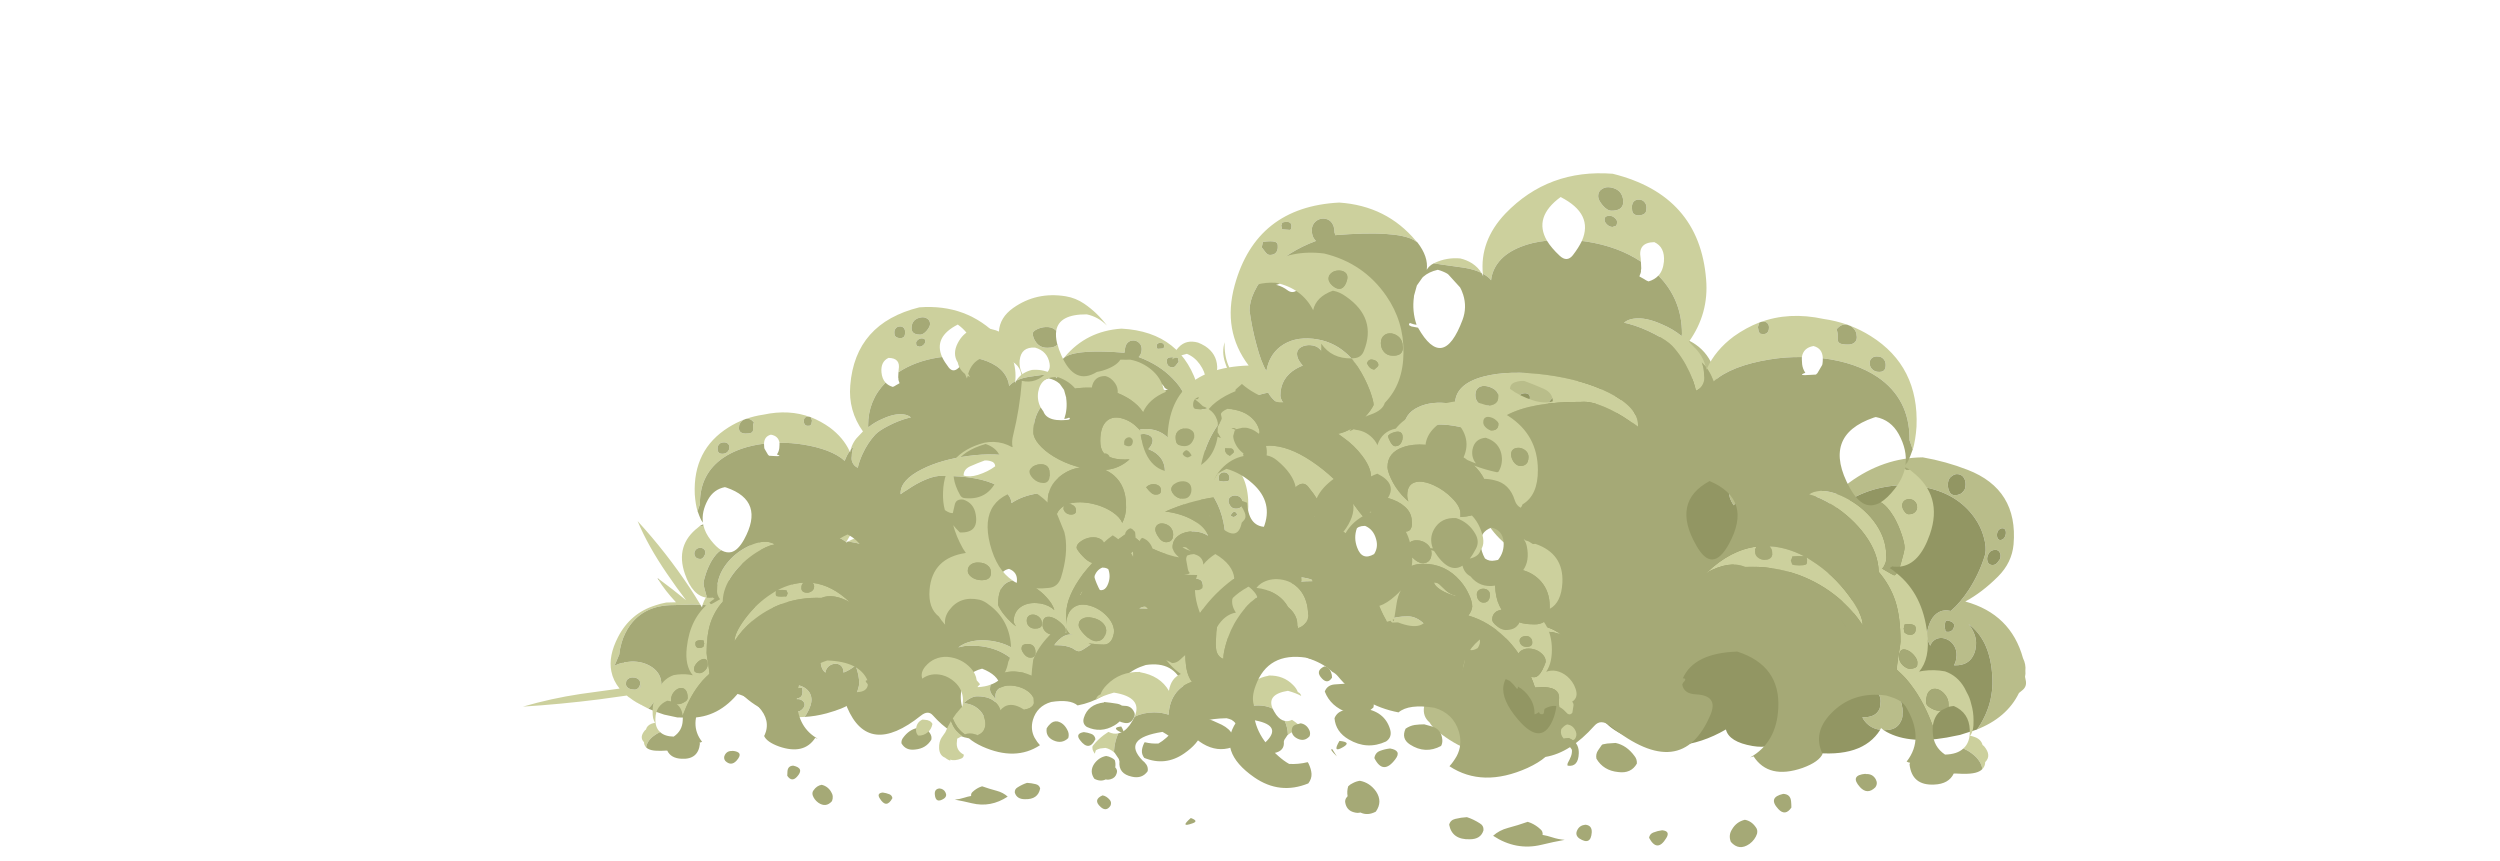 <?xml version="1.0" encoding="UTF-8" standalone="no"?>
<svg xmlns:ffdec="https://www.free-decompiler.com/flash" xmlns:xlink="http://www.w3.org/1999/xlink" ffdec:objectType="frame" height="256.8px" width="745.7px" xmlns="http://www.w3.org/2000/svg">
  <g transform="matrix(1.0, 0.0, 0.0, 1.0, 344.4, 207.3)">
    <use ffdec:characterId="2871" height="47.25" transform="matrix(1.537, 0.0, 0.0, 1.537, -188.411, -65.772)" width="98.1" xlink:href="#shape0"/>
    <use ffdec:characterId="2874" height="115.8" transform="matrix(1.283, 0.0, 0.0, 1.283, -152.945, -115.754)" width="153.9" xlink:href="#shape1"/>
    <use ffdec:characterId="1816" height="62.3" transform="matrix(-2.014, 0.0, 0.0, 2.014, 259.93, -107.334)" width="89.2" xlink:href="#shape2"/>
    <use ffdec:characterId="2874" height="115.8" transform="matrix(-1.736, 0.0, 0.0, 1.736, 248.61, -155.647)" width="153.9" xlink:href="#shape1"/>
    <use ffdec:characterId="2876" height="137.75" transform="matrix(-1.239, 0.0, 0.0, 1.239, 126.521, -131.932)" width="159.55" xlink:href="#shape3"/>
  </g>
  <defs>
    <g id="shape0" transform="matrix(1.0, 0.0, 0.0, 1.0, 53.05, 42.65)">
      <path d="M10.05 -29.65 Q12.95 -31.2 16.4 -31.25 18.85 -30.9 20.65 -30.2 22.8 -31.85 25.2 -33.45 28.0 -35.3 31.05 -36.55 28.75 -34.4 26.2 -32.4 29.55 -34.5 33.05 -36.5 39.0 -39.85 45.05 -42.65 37.6 -36.15 28.3 -30.8 26.8 -29.95 25.3 -29.2 27.65 -29.65 29.9 -30.5 28.25 -28.25 24.6 -27.15 26.75 -23.6 23.25 -17.35 22.05 -15.1 20.35 -13.55 L20.9 -13.7 Q23.45 -14.35 26.05 -14.7 23.0 -12.7 18.85 -11.3 L20.05 -11.45 Q28.7 -12.6 37.2 -13.05 37.4 -12.95 37.65 -12.95 38.7 -12.8 39.65 -12.6 39.85 -12.5 40.0 -12.3 30.25 -10.8 20.15 -9.1 17.5 -8.65 14.9 -8.45 17.65 -5.25 12.9 -0.15 12.0 0.85 10.95 1.55 11.45 0.65 11.8 -0.4 12.2 -1.6 12.2 -2.15 12.2 -3.55 11.6 -5.3 L11.5 -5.6 11.45 -5.55 Q10.35 -4.65 9.15 -4.2 L9.15 -4.25 Q9.15 -5.15 8.6 -5.6 8.1 -6.0 7.35 -5.9 6.65 -5.8 6.15 -5.3 5.7 -4.8 5.65 -4.2 5.2 -4.5 4.95 -5.15 4.7 -5.8 4.75 -6.55 4.75 -8.6 6.05 -9.75 7.2 -10.75 8.95 -10.8 10.6 -10.85 11.85 -10.1 13.15 -9.25 13.15 -7.95 L13.15 -7.8 Q15.6 -9.45 17.3 -13.1 18.3 -15.3 18.85 -17.9 19.25 -19.75 19.25 -20.45 19.25 -20.9 19.15 -21.7 L18.55 -20.95 Q17.05 -19.4 15.15 -19.4 14.2 -19.4 13.65 -20.4 13.25 -21.1 13.25 -21.65 13.25 -22.7 14.3 -23.7 15.2 -24.6 16.5 -25.05 17.65 -25.35 18.45 -25.15 18.1 -26.05 17.75 -26.35 16.4 -27.45 13.85 -28.85 11.15 -29.5 10.05 -29.65 M1.6 4.4 Q-2.6 4.7 -6.1 3.1 L-6.1 2.85 Q-6.1 1.75 -5.65 0.9 -5.45 1.65 -4.2 1.65 -3.35 1.65 -2.65 0.4 -2.15 -0.65 -2.15 -1.35 L-2.15 -1.7 -1.55 -1.8 Q0.25 -2.05 1.55 -1.3 2.95 -0.45 2.95 1.15 2.95 1.5 2.75 2.2 2.45 3.1 1.95 3.9 L1.6 4.4 M-28.7 2.8 L-29.95 2.15 -30.0 2.1 -30.1 2.05 -30.15 2.05 Q-30.2 2.0 -30.25 2.0 L-30.4 1.9 -30.5 1.85 -30.55 1.85 -30.6 1.8 -30.7 1.75 -30.75 1.7 -30.9 1.65 Q-31.75 1.15 -32.45 0.6 L-32.55 0.55 -32.9 0.25 -38.3 1.0 Q-45.85 1.95 -53.05 2.4 -47.55 0.8 -41.9 -0.05 L-34.65 -1.05 -34.3 -1.1 Q-35.55 -2.65 -35.9 -4.45 -36.5 -7.4 -34.6 -11.1 -32.2 -15.75 -27.35 -17.25 -26.35 -17.6 -25.25 -17.8 L-23.35 -17.85 -23.4 -17.9 Q-25.5 -20.15 -26.75 -22.2 L-26.6 -22.3 Q-23.95 -20.35 -21.4 -18.25 -23.3 -20.75 -25.1 -23.4 -28.8 -28.8 -30.8 -33.6 -25.25 -27.55 -20.6 -20.55 -19.55 -18.95 -18.6 -17.35 L-20.2 -17.4 -23.85 -17.3 Q-29.45 -17.3 -32.3 -13.35 -33.35 -11.85 -33.9 -10.05 -34.25 -8.85 -34.35 -7.8 L-34.35 -7.75 -35.3 -5.5 Q-34.6 -5.9 -33.75 -6.1 L-33.6 -6.05 -33.35 -6.2 -33.4 -6.2 -32.0 -6.35 Q-29.7 -6.4 -28.0 -5.25 -26.2 -4.0 -26.2 -2.0 -26.2 -1.55 -26.55 -0.6 -27.0 0.65 -27.75 1.65 -28.2 2.3 -28.7 2.8 M-18.2 -17.35 Q-17.7 -18.85 -16.6 -20.15 -15.4 -21.45 -13.95 -22.05 -12.7 -22.15 -11.5 -21.85 -11.35 -22.6 -11.15 -23.45 -10.2 -27.05 -8.25 -29.95 -5.75 -34.8 0.05 -36.6 3.65 -36.75 5.7 -34.95 7.6 -33.9 7.65 -32.1 L7.65 -32.05 Q8.1 -33.35 8.65 -34.65 9.9 -37.65 11.7 -40.15 11.35 -37.2 10.35 -34.25 13.0 -38.25 16.45 -41.35 13.2 -35.55 9.7 -29.55 8.0 -30.75 6.1 -31.15 3.9 -31.55 1.8 -30.75 -2.8 -29.1 -5.75 -25.0 -6.95 -23.4 -7.6 -21.65 -6.4 -22.6 -4.85 -23.05 -2.75 -23.6 -1.25 -22.8 -0.5 -22.4 -0.1 -21.7 -0.95 -21.45 -1.55 -20.7 -2.25 -19.9 -2.25 -18.9 -2.25 -18.55 -1.95 -18.0 -1.5 -17.2 -0.6 -17.2 L-0.35 -17.2 Q-0.65 -16.65 -1.0 -16.15 -2.95 -13.6 -6.35 -13.6 -7.75 -13.6 -8.6 -14.15 L-8.3 -14.5 Q-7.55 -15.35 -7.55 -15.85 -7.55 -16.6 -8.15 -17.0 -8.65 -17.4 -9.4 -17.35 -9.8 -17.3 -10.1 -17.15 -10.1 -17.8 -9.95 -18.4 -10.65 -18.55 -11.55 -18.5 -13.05 -18.45 -14.3 -17.9 -15.5 -17.3 -16.0 -16.35 -16.15 -16.65 -16.3 -16.8 -16.75 -17.2 -17.7 -17.3 L-18.2 -17.35 M19.15 -12.5 Q19.05 -12.6 19.05 -12.65 18.4 -12.75 18.05 -12.65 17.65 -12.5 17.65 -12.0 17.65 -11.7 17.7 -11.55 17.85 -11.15 18.3 -11.15 18.6 -11.15 18.9 -11.35 19.25 -11.65 19.25 -12.05 19.25 -12.4 19.15 -12.5 M1.15 -1.0 L1.1 -1.25 Q-0.15 -1.25 -0.6 -0.85 -0.9 -0.6 -0.9 -0.05 -0.95 0.2 -0.85 0.4 -0.7 0.8 0.0 0.8 0.7 0.8 1.0 0.35 1.2 0.0 1.2 -0.5 L1.15 -1.0 M20.65 -17.7 Q20.05 -17.3 19.55 -16.65 19.0 -16.05 19.0 -15.6 18.95 -15.25 19.05 -14.9 19.3 -14.25 20.2 -14.25 21.25 -14.25 21.85 -15.3 22.3 -16.05 22.3 -16.65 22.3 -17.7 21.8 -17.9 21.35 -18.1 20.65 -17.7 M22.55 -20.5 Q22.25 -20.75 21.85 -20.6 21.45 -20.55 21.15 -20.25 20.8 -19.9 20.8 -19.45 20.75 -19.15 20.8 -18.9 20.95 -18.4 21.65 -18.4 21.95 -18.4 22.35 -18.75 22.85 -19.2 22.85 -19.75 22.85 -20.3 22.55 -20.5 M-1.85 -30.95 Q-1.85 -31.3 -1.95 -31.4 L-2.05 -31.55 Q-2.85 -31.9 -3.3 -31.45 -3.6 -31.15 -3.6 -30.75 -3.6 -30.4 -3.55 -30.35 L-3.5 -30.25 -2.75 -30.0 Q-1.85 -30.4 -1.85 -30.95 M-6.0 -30.85 Q-6.55 -30.85 -6.95 -30.55 -7.35 -30.25 -7.35 -29.75 -7.4 -29.3 -7.3 -28.85 -7.1 -27.9 -6.25 -27.9 -4.65 -27.9 -4.65 -29.25 -4.65 -30.05 -5.1 -30.45 -5.45 -30.85 -6.0 -30.85 M1.2 2.85 Q1.6 2.45 1.6 2.0 1.6 1.6 1.25 1.3 0.9 1.0 0.45 0.95 -0.05 0.9 -0.35 1.15 -0.7 1.5 -0.7 2.2 L-0.7 2.8 Q-0.55 3.35 0.2 3.35 0.75 3.35 1.2 2.85 M-32.6 -3.0 Q-33.05 -2.75 -33.05 -2.2 -33.15 -2.0 -33.0 -1.65 -32.65 -0.9 -31.35 -0.9 -30.9 -0.9 -30.55 -1.35 -30.3 -1.75 -30.3 -2.15 -30.3 -2.65 -30.7 -2.95 -31.1 -3.25 -31.65 -3.25 -32.25 -3.3 -32.6 -3.0 M-30.2 -1.2 Q-30.15 -1.4 -30.15 -1.65 -30.2 -1.85 -30.25 -1.85 L-30.25 -1.2 -30.2 -1.2 M-3.45 -17.7 Q-3.9 -17.7 -4.2 -17.45 -4.55 -17.15 -4.55 -16.65 -4.65 -16.3 -4.55 -16.05 -4.4 -15.55 -3.6 -15.55 -2.95 -15.55 -2.6 -16.0 -2.4 -16.3 -2.4 -16.7 -2.4 -17.2 -2.75 -17.45 -3.05 -17.7 -3.45 -17.7 M-5.9 -25.4 Q-5.6 -25.8 -5.6 -26.3 -5.6 -26.95 -6.0 -27.2 -6.35 -27.4 -6.85 -27.25 -7.35 -27.1 -7.75 -26.75 -8.15 -26.4 -8.15 -26.0 -8.15 -25.65 -7.95 -25.35 -7.65 -24.9 -6.9 -24.9 -6.2 -24.9 -5.9 -25.4" fill="#ccd09d" fill-rule="evenodd" stroke="none"/>
      <path d="M10.95 1.55 Q9.55 2.55 7.8 3.1 L7.55 3.2 7.05 3.35 5.9 3.7 Q3.65 4.3 1.6 4.4 L1.95 3.9 Q2.45 3.1 2.75 2.2 2.95 1.5 2.95 1.15 2.95 -0.45 1.55 -1.3 0.25 -2.05 -1.55 -1.8 L-2.15 -1.7 -2.15 -1.35 Q-2.15 -0.65 -2.65 0.4 -3.35 1.65 -4.2 1.65 -5.45 1.65 -5.65 0.9 -6.1 1.75 -6.1 2.85 L-6.1 3.1 Q-8.8 1.85 -11.05 -0.5 -15.1 4.65 -20.8 4.55 L-23.1 4.5 -25.65 3.95 Q-27.1 3.5 -28.7 2.8 -28.2 2.3 -27.75 1.65 -27.0 0.65 -26.55 -0.6 -26.2 -1.55 -26.2 -2.0 -26.2 -4.0 -28.0 -5.25 -29.7 -6.4 -32.0 -6.35 L-33.4 -6.2 -33.35 -6.2 -33.6 -6.05 -33.75 -6.1 Q-34.6 -5.9 -35.3 -5.5 L-34.35 -7.75 -34.35 -7.8 Q-34.25 -8.85 -33.9 -10.05 -33.35 -11.85 -32.3 -13.35 -29.45 -17.3 -23.85 -17.3 L-20.2 -17.4 -18.6 -17.35 -18.55 -17.25 -18.3 -16.85 -18.25 -17.15 -18.2 -17.25 -18.2 -17.35 -17.7 -17.3 Q-16.75 -17.2 -16.3 -16.8 -16.15 -16.65 -16.0 -16.35 -15.5 -17.3 -14.3 -17.9 -13.05 -18.45 -11.55 -18.5 -10.65 -18.55 -9.95 -18.4 -10.1 -17.8 -10.1 -17.15 -9.8 -17.3 -9.4 -17.35 -8.65 -17.4 -8.15 -17.0 -7.55 -16.6 -7.55 -15.85 -7.55 -15.35 -8.3 -14.5 L-8.6 -14.15 Q-7.75 -13.6 -6.35 -13.6 -2.95 -13.6 -1.0 -16.15 -0.65 -16.65 -0.35 -17.2 L-0.6 -17.2 Q-1.5 -17.2 -1.95 -18.0 -2.25 -18.55 -2.25 -18.9 -2.25 -19.9 -1.55 -20.7 -0.95 -21.45 -0.1 -21.7 -0.5 -22.4 -1.25 -22.8 -2.75 -23.6 -4.85 -23.05 -6.4 -22.6 -7.6 -21.65 -6.95 -23.4 -5.75 -25.0 -2.8 -29.1 1.8 -30.75 3.9 -31.55 6.1 -31.15 8.0 -30.75 9.7 -29.55 L9.65 -29.4 10.0 -29.65 10.05 -29.65 Q11.15 -29.5 13.85 -28.85 16.4 -27.45 17.75 -26.35 18.1 -26.05 18.45 -25.15 17.65 -25.35 16.5 -25.05 15.2 -24.6 14.3 -23.7 13.25 -22.7 13.25 -21.65 13.25 -21.1 13.65 -20.4 14.2 -19.4 15.15 -19.4 17.05 -19.4 18.55 -20.95 L19.15 -21.7 Q19.25 -20.9 19.25 -20.45 19.25 -19.75 18.85 -17.9 18.3 -15.3 17.3 -13.1 15.6 -9.45 13.15 -7.8 L13.15 -7.95 Q13.15 -9.25 11.85 -10.1 10.6 -10.85 8.95 -10.8 7.2 -10.75 6.05 -9.75 4.75 -8.6 4.75 -6.55 4.7 -5.8 4.95 -5.15 5.2 -4.5 5.65 -4.2 5.7 -4.8 6.15 -5.3 6.65 -5.8 7.35 -5.9 8.1 -6.0 8.6 -5.6 9.15 -5.15 9.15 -4.25 L9.15 -4.2 Q10.35 -4.65 11.45 -5.55 L11.5 -5.6 11.6 -5.3 Q12.2 -3.55 12.2 -2.15 12.2 -1.6 11.8 -0.4 11.45 0.65 10.95 1.55 M-26.75 -22.2 L-26.95 -22.55 -26.6 -22.3 -26.75 -22.2 M22.55 -20.5 Q22.85 -20.3 22.85 -19.75 22.85 -19.2 22.35 -18.75 21.95 -18.4 21.65 -18.4 20.95 -18.4 20.8 -18.9 20.75 -19.15 20.8 -19.45 20.8 -19.9 21.15 -20.25 21.45 -20.55 21.85 -20.6 22.25 -20.75 22.55 -20.5 M20.65 -17.7 Q21.35 -18.1 21.8 -17.9 22.3 -17.7 22.3 -16.65 22.3 -16.05 21.85 -15.3 21.25 -14.25 20.2 -14.25 19.3 -14.25 19.05 -14.9 18.95 -15.25 19.0 -15.6 19.0 -16.05 19.55 -16.65 20.05 -17.3 20.65 -17.7 M1.15 -1.0 L1.2 -0.5 Q1.2 0.0 1.0 0.35 0.7 0.8 0.0 0.8 -0.7 0.8 -0.85 0.4 -0.95 0.2 -0.9 -0.05 -0.9 -0.6 -0.6 -0.85 -0.15 -1.25 1.1 -1.25 L1.15 -1.0 M19.15 -12.5 Q19.25 -12.4 19.25 -12.05 19.25 -11.65 18.9 -11.35 18.6 -11.15 18.3 -11.15 17.85 -11.15 17.7 -11.55 17.65 -11.7 17.65 -12.0 17.65 -12.5 18.05 -12.65 18.4 -12.75 19.05 -12.65 19.05 -12.6 19.15 -12.5 M1.2 2.85 Q0.75 3.35 0.2 3.35 -0.55 3.35 -0.7 2.8 L-0.7 2.2 Q-0.7 1.5 -0.35 1.15 -0.05 0.9 0.45 0.95 0.9 1.0 1.25 1.3 1.6 1.6 1.6 2.0 1.6 2.45 1.2 2.85 M-6.0 -30.85 Q-5.45 -30.85 -5.1 -30.45 -4.65 -30.05 -4.65 -29.25 -4.65 -27.9 -6.25 -27.9 -7.1 -27.9 -7.3 -28.85 -7.4 -29.3 -7.35 -29.75 -7.35 -30.25 -6.95 -30.55 -6.55 -30.85 -6.0 -30.85 M-1.85 -30.95 Q-1.85 -30.4 -2.75 -30.0 L-3.5 -30.25 -3.55 -30.35 Q-3.6 -30.4 -3.6 -30.75 -3.6 -31.15 -3.3 -31.45 -2.85 -31.9 -2.05 -31.55 L-1.95 -31.4 Q-1.85 -31.3 -1.85 -30.95 M-32.6 -3.0 Q-32.25 -3.3 -31.65 -3.25 -31.1 -3.25 -30.7 -2.95 -30.3 -2.65 -30.3 -2.15 -30.3 -1.75 -30.55 -1.35 -30.9 -0.9 -31.35 -0.9 -32.65 -0.9 -33.0 -1.65 -33.15 -2.0 -33.05 -2.2 -33.05 -2.75 -32.6 -3.0 M-30.2 -1.2 L-30.25 -1.2 -30.25 -1.85 Q-30.2 -1.85 -30.15 -1.65 -30.15 -1.4 -30.2 -1.2 M-5.9 -25.4 Q-6.2 -24.9 -6.9 -24.9 -7.65 -24.9 -7.95 -25.35 -8.15 -25.65 -8.15 -26.0 -8.15 -26.4 -7.75 -26.75 -7.35 -27.1 -6.85 -27.25 -6.35 -27.4 -6.0 -27.2 -5.6 -26.95 -5.6 -26.3 -5.6 -25.8 -5.9 -25.4 M-3.45 -17.7 Q-3.05 -17.7 -2.75 -17.45 -2.4 -17.2 -2.4 -16.7 -2.4 -16.3 -2.6 -16.0 -2.95 -15.55 -3.6 -15.55 -4.4 -15.55 -4.55 -16.05 -4.65 -16.3 -4.55 -16.65 -4.55 -17.15 -4.2 -17.45 -3.9 -17.7 -3.45 -17.7" fill="#a5a976" fill-rule="evenodd" stroke="none"/>
    </g>
    <g id="shape1" transform="matrix(1.0, 0.0, 0.0, 1.0, 79.95, 90.4)">
      <path d="M7.1 -73.25 Q7.65 -74.2 8.7 -74.9 9.65 -75.5 10.75 -75.75 13.05 -75.95 15.1 -75.0 L15.3 -74.9 13.95 -74.7 10.05 -74.15 Q8.25 -73.85 7.1 -73.25 M18.1 -78.5 L18.35 -78.75 Q23.4 -84.8 31.55 -85.35 45.8 -84.6 49.5 -71.15 51.65 -63.35 47.1 -57.35 62.2 -56.85 60.95 -42.2 60.3 -34.6 54.65 -28.85 54.2 -28.4 53.75 -28.0 65.95 -26.3 63.95 -13.7 62.95 -7.25 58.75 -4.35 60.45 -3.65 60.8 -1.45 62.3 -4.05 65.75 -4.65 L65.75 -4.7 Q69.2 -4.8 71.45 -2.5 72.3 -1.65 72.55 -0.85 73.15 -0.65 73.35 0.05 72.2 -0.6 70.25 -1.15 65.25 -0.35 66.7 3.0 65.2 2.25 63.35 2.25 62.0 2.25 60.85 2.65 60.75 0.4 59.55 -1.15 58.5 -2.45 56.85 -3.0 57.15 -3.4 57.35 -3.85 58.0 -5.25 58.0 -8.05 58.0 -10.95 55.7 -14.45 53.65 -17.55 50.6 -20.0 49.55 -20.85 48.65 -21.45 47.0 -20.75 44.9 -20.75 L44.7 -20.75 Q45.15 -21.05 45.45 -21.45 46.05 -22.25 46.05 -23.15 46.05 -24.75 44.95 -25.7 43.95 -26.6 42.5 -26.6 L41.95 -26.55 Q42.4 -27.35 43.05 -28.1 43.75 -28.85 44.55 -29.45 L44.7 -29.05 Q46.0 -26.15 47.45 -25.35 49.9 -24.1 52.7 -28.6 L52.8 -28.75 52.8 -28.8 52.85 -28.85 52.85 -28.9 52.9 -28.95 52.95 -29.1 53.05 -29.15 53.05 -29.2 53.1 -29.3 53.25 -28.6 Q54.25 -30.8 55.0 -33.3 55.7 -35.6 55.7 -36.2 55.7 -38.2 55.25 -40.4 54.6 -43.45 53.2 -45.85 50.0 -51.45 43.75 -52.7 43.2 -51.65 42.05 -50.85 41.2 -50.2 40.15 -49.85 40.7 -50.3 41.1 -50.85 41.65 -51.65 41.65 -52.2 41.65 -55.2 38.95 -56.8 38.4 -57.1 37.8 -57.35 L37.95 -57.5 Q38.8 -58.5 38.8 -59.35 38.8 -60.1 38.1 -60.5 37.4 -60.9 36.5 -60.85 35.55 -60.8 34.95 -60.25 34.25 -59.65 34.25 -58.6 34.25 -58.3 34.3 -58.0 33.7 -58.0 33.05 -57.95 30.4 -57.8 28.35 -56.75 28.95 -58.3 30.45 -59.55 32.8 -61.6 36.05 -61.95 39.4 -62.3 41.65 -60.6 43.6 -59.1 44.05 -56.4 44.95 -57.85 45.75 -60.9 46.55 -63.8 46.95 -66.8 46.95 -68.35 46.1 -70.1 45.2 -72.0 43.5 -73.7 40.4 -76.95 35.55 -78.75 L35.8 -79.05 Q36.25 -79.65 36.25 -80.6 36.25 -81.5 35.65 -82.05 35.05 -82.6 34.3 -82.6 33.5 -82.6 32.95 -82.05 32.35 -81.4 32.35 -80.2 32.25 -80.0 32.25 -79.75 21.75 -80.6 18.7 -78.9 18.4 -78.7 18.1 -78.5 M69.5 5.85 Q70.3 6.05 71.2 5.6 L72.0 6.15 Q73.0 6.9 73.85 7.95 L73.95 8.15 73.95 8.35 Q73.95 8.7 73.75 9.0 L73.55 9.35 73.35 8.75 Q73.0 8.55 72.6 8.45 L71.7 8.35 Q70.85 8.55 70.25 9.1 L70.25 9.05 Q70.15 7.25 69.5 5.85 M-78.95 12.0 Q-79.45 11.5 -79.45 10.8 -80.6 9.65 -79.25 8.05 L-79.0 7.85 Q-78.75 6.9 -77.7 6.5 -77.3 6.35 -76.85 6.25 -77.5 5.5 -77.45 3.6 -77.45 2.15 -77.05 0.8 -76.8 -0.3 -76.3 -1.15 L-75.9 -1.95 Q-74.7 -4.05 -72.55 -4.8 -70.65 -5.15 -68.85 -4.9 -68.45 -4.85 -68.1 -4.75 -70.0 -7.0 -69.5 -11.25 -68.75 -18.05 -64.25 -21.65 -64.0 -21.3 -63.8 -21.3 -63.7 -21.3 -61.75 -22.45 -62.05 -22.75 -62.2 -23.15 -62.55 -23.85 -62.45 -24.7 -62.45 -27.85 -60.25 -30.7 -58.3 -33.2 -55.4 -34.65 -52.6 -36.05 -50.55 -35.75 -49.7 -35.6 -49.2 -35.2 -51.05 -34.75 -53.35 -33.3 -56.6 -31.2 -58.75 -28.3 -61.1 -25.1 -61.15 -21.9 -63.1 -19.6 -64.0 -16.9 -64.9 -14.15 -64.9 -9.9 -64.9 -9.5 -64.55 -7.5 -64.25 -5.55 -64.25 -5.15 -64.25 -5.05 -65.0 -4.4 -65.95 -3.5 -66.75 -2.4 -68.9 0.4 -70.45 4.6 -70.7 2.8 -71.85 1.95 L-71.5 1.95 Q-70.9 1.95 -70.2 1.55 -69.3 1.1 -69.3 0.5 -69.3 -0.9 -69.9 -1.45 -70.4 -1.95 -71.25 -1.75 -72.0 -1.5 -72.55 -0.8 -73.15 -0.05 -73.15 0.85 L-73.15 1.3 Q-73.55 1.2 -74.05 1.15 -76.7 2.3 -76.8 5.25 -76.9 7.4 -75.7 8.45 -76.5 8.8 -77.15 9.3 -78.05 9.95 -78.55 10.8 -78.9 11.4 -78.95 12.0 M-64.8 -22.8 Q-68.15 -23.15 -69.95 -28.35 -72.25 -35.0 -66.85 -39.15 L-66.5 -39.45 -66.0 -39.4 Q-65.85 -39.4 -65.65 -39.65 -65.25 -37.85 -63.9 -36.15 -62.65 -34.55 -61.5 -33.85 -62.6 -33.25 -63.75 -31.35 -64.55 -29.95 -65.1 -28.3 -65.6 -26.8 -65.6 -26.05 -65.6 -25.55 -65.05 -23.65 L-64.8 -22.8 M-67.0 -42.85 Q-67.5 -44.6 -67.65 -46.85 -68.1 -57.2 -59.8 -62.4 -58.05 -63.5 -56.2 -64.2 -56.7 -63.95 -57.05 -63.45 -57.35 -63.0 -57.35 -62.55 -57.45 -62.1 -57.3 -61.7 -56.95 -60.95 -55.85 -60.95 -54.9 -60.95 -54.5 -61.15 -54.15 -61.35 -54.1 -61.75 -54.1 -62.0 -54.1 -62.6 -54.1 -63.15 -53.9 -63.55 -54.75 -64.6 -55.8 -64.35 -53.8 -65.05 -51.7 -65.35 -45.7 -66.65 -40.7 -64.75 L-40.95 -64.85 Q-41.75 -65.0 -42.05 -64.6 -42.3 -64.35 -42.3 -63.9 -42.3 -63.5 -42.2 -63.3 -42.0 -62.75 -41.35 -62.75 -40.85 -62.75 -40.7 -62.9 -40.65 -63.1 -40.55 -63.1 L-40.4 -63.95 -40.5 -64.3 -40.65 -64.75 Q-38.35 -63.85 -36.25 -62.35 -33.1 -60.0 -31.65 -56.85 -32.25 -56.0 -32.6 -55.1 L-32.8 -54.6 -32.85 -54.65 Q-34.25 -55.95 -36.8 -56.95 -39.3 -57.9 -42.45 -58.4 -45.2 -58.85 -47.95 -58.8 -48.2 -60.4 -49.95 -60.7 -51.5 -60.3 -51.55 -58.6 -57.2 -57.9 -61.0 -55.35 -66.45 -51.6 -66.45 -44.75 L-66.45 -44.5 Q-66.8 -43.6 -67.0 -42.85 M-31.4 -57.2 Q-30.9 -59.15 -29.35 -60.6 -28.9 -61.05 -28.55 -61.45 -32.0 -66.3 -31.5 -72.15 -30.35 -86.6 -15.45 -90.3 -4.4 -91.15 3.0 -83.45 7.45 -78.75 6.85 -73.0 L6.85 -73.1 Q5.95 -72.65 5.45 -72.0 5.25 -73.8 4.05 -75.25 2.75 -76.8 0.35 -77.75 -1.65 -78.55 -4.15 -78.8 -1.8 -82.85 -6.5 -86.3 -12.2 -83.4 -10.15 -78.75 L-10.95 -78.65 Q-16.4 -77.8 -20.3 -75.2 L-20.25 -75.8 Q-19.75 -78.5 -22.6 -78.55 -24.45 -77.7 -24.25 -75.2 -24.1 -73.65 -23.3 -72.8 -27.35 -68.7 -27.35 -62.8 L-27.3 -62.4 Q-25.85 -63.6 -23.95 -64.4 -21.1 -65.7 -19.05 -65.4 -18.0 -65.25 -17.4 -64.7 L-18.1 -64.55 Q-20.35 -63.95 -22.65 -62.75 -24.8 -61.65 -25.7 -60.7 -27.45 -58.8 -28.65 -56.2 -29.45 -54.45 -29.75 -53.0 -30.55 -53.35 -30.95 -54.15 -31.3 -54.85 -31.15 -55.7 -31.15 -56.8 -30.75 -57.9 L-31.4 -57.2 M42.1 -77.95 Q42.05 -77.5 42.2 -77.1 42.5 -76.35 43.45 -76.35 43.85 -76.35 44.2 -76.8 L44.85 -77.65 44.65 -78.6 Q43.15 -78.8 42.55 -78.6 42.1 -78.45 42.1 -77.95 M41.35 -80.75 L41.5 -81.4 Q41.35 -81.65 41.35 -81.9 40.75 -82.1 40.25 -82.0 39.75 -81.85 39.75 -81.4 39.75 -80.95 39.85 -80.75 L40.0 -80.65 41.35 -80.75 M17.95 -50.2 Q20.45 -49.05 20.45 -46.4 20.45 -45.35 20.05 -44.4 19.6 -46.0 17.55 -46.7 15.25 -47.55 11.85 -47.0 8.5 -46.45 6.15 -44.9 L5.95 -44.8 5.95 -44.9 Q5.95 -45.75 5.25 -46.7 4.4 -47.85 2.8 -48.8 -1.55 -51.15 -10.05 -51.1 -11.65 -51.25 -14.0 -50.25 -16.05 -49.4 -18.3 -47.85 -19.1 -47.4 -19.8 -46.85 L-19.8 -47.1 Q-19.8 -50.15 -14.85 -52.65 -10.4 -54.9 -4.05 -55.75 2.35 -56.6 6.75 -55.45 11.65 -54.15 11.65 -50.7 L11.65 -50.65 12.35 -50.8 Q15.65 -51.3 17.95 -50.2 M2.2 -53.35 Q2.15 -54.25 1.25 -54.5 0.5 -54.75 -0.25 -54.7 -1.9 -54.1 -3.6 -53.35 -5.15 -52.65 -5.15 -51.2 -3.75 -50.75 -1.8 -51.35 0.55 -52.1 2.2 -53.35 M7.85 -49.45 Q7.55 -49.8 7.3 -49.95 6.65 -50.05 6.5 -49.65 6.4 -49.5 6.4 -49.1 6.4 -49.05 6.6 -48.85 L7.3 -48.2 Q7.7 -48.5 8.15 -49.1 L7.85 -49.45 M6.2 -53.8 Q5.4 -53.65 4.8 -53.2 4.2 -52.7 4.2 -52.15 4.2 -51.55 4.35 -51.25 4.8 -50.45 6.2 -50.45 7.15 -50.45 7.7 -51.0 8.15 -51.5 8.15 -52.3 8.15 -53.2 7.55 -53.6 7.0 -53.95 6.2 -53.8 M19.75 -14.25 Q21.65 -14.25 22.9 -13.75 L23.6 -13.45 Q23.95 -13.3 24.15 -13.3 L25.25 -13.85 Q26.6 -14.5 27.85 -14.95 31.95 -16.45 34.3 -15.85 35.45 -15.2 38.25 -13.8 40.2 -12.75 40.5 -11.8 L39.75 -12.2 Q37.7 -13.3 34.7 -13.8 30.6 -15.5 26.3 -13.1 25.35 -12.6 23.4 -11.25 22.1 -10.35 21.65 -10.35 21.4 -10.35 20.95 -10.55 L20.15 -11.05 Q18.7 -11.75 16.6 -11.75 L15.95 -11.75 Q16.25 -12.3 17.0 -13.0 18.3 -14.25 19.75 -14.25 M1.3 -12.75 Q5.05 -12.2 7.55 -10.15 10.35 -7.75 10.35 -4.2 10.35 -3.6 10.25 -3.2 9.4 -4.95 8.2 -6.4 3.35 -12.3 -5.0 -11.55 L-6.35 -11.25 -6.5 -11.15 Q-5.85 -11.7 -4.95 -12.1 -2.3 -13.25 1.3 -12.75 M43.8 -20.6 Q47.6 -19.6 49.9 -17.35 52.7 -14.65 52.7 -10.6 L52.75 -9.6 Q52.75 -8.85 52.65 -8.35 52.35 -7.25 51.45 -6.95 L51.45 -7.05 Q51.45 -7.9 51.0 -9.5 50.3 -12.0 48.95 -14.0 44.9 -20.3 36.2 -20.3 L35.7 -20.3 Q36.4 -20.7 37.65 -20.9 40.45 -21.4 43.8 -20.6 M57.0 -19.2 Q57.3 -19.55 57.3 -20.15 57.3 -20.6 57.2 -20.65 L57.1 -20.6 Q55.0 -21.05 55.0 -19.65 55.0 -19.15 55.1 -19.05 L55.3 -18.95 55.4 -18.85 Q55.6 -18.75 56.1 -18.75 56.65 -18.75 57.0 -19.2 M62.1 -20.2 L62.25 -21.05 Q61.7 -22.65 60.85 -22.35 60.5 -22.25 60.3 -21.9 60.05 -21.55 60.05 -21.15 60.05 -20.7 60.1 -20.45 L60.2 -20.2 61.3 -19.8 Q61.6 -19.9 61.85 -20.05 L62.1 -20.2 M62.6 -15.75 Q62.6 -16.95 61.65 -16.7 61.25 -16.6 60.95 -16.3 60.65 -16.0 60.65 -15.75 60.65 -15.5 60.8 -15.35 L61.65 -14.65 Q61.85 -14.75 62.2 -14.9 L62.5 -15.05 62.55 -15.1 Q62.6 -15.25 62.6 -15.75 M58.1 -41.75 Q58.4 -42.0 58.45 -42.15 58.3 -42.6 57.85 -42.8 57.4 -42.8 56.9 -41.9 57.1 -41.7 57.55 -41.55 57.75 -41.55 58.1 -41.75 M56.95 -46.25 Q56.45 -45.95 56.45 -45.35 56.45 -45.2 56.45 -45.0 56.55 -44.65 56.7 -44.4 57.15 -43.5 58.15 -43.5 59.1 -43.5 59.45 -44.0 59.65 -44.35 59.65 -45.05 59.65 -45.75 59.15 -46.15 58.7 -46.5 58.05 -46.55 57.4 -46.6 56.95 -46.25 M54.3 -49.95 L54.5 -49.9 55.3 -49.8 56.3 -49.9 Q56.65 -50.05 56.65 -50.6 56.65 -51.25 56.3 -51.6 55.9 -51.95 55.4 -51.95 54.9 -51.95 54.5 -51.6 54.15 -51.25 54.15 -50.7 54.15 -50.2 54.2 -50.1 L54.3 -49.95 M-18.9 -83.6 Q-18.75 -83.95 -18.75 -84.55 -18.75 -85.25 -19.15 -85.6 -19.5 -85.9 -20.0 -85.85 -20.5 -85.85 -20.85 -85.5 -21.25 -85.1 -21.25 -84.5 -21.25 -84.0 -21.15 -83.75 -20.85 -83.15 -19.85 -83.15 -19.2 -83.15 -18.9 -83.6 M-14.05 -82.35 Q-14.05 -82.8 -14.25 -82.9 L-14.4 -83.0 Q-15.1 -83.25 -15.7 -82.8 -16.2 -82.4 -16.2 -82.05 -16.2 -81.5 -16.0 -81.35 L-15.4 -81.15 Q-14.85 -81.2 -14.45 -81.6 -14.05 -82.0 -14.05 -82.35 M-12.95 -86.45 Q-12.95 -87.3 -13.65 -87.7 -14.25 -88.1 -15.1 -87.95 -16.0 -87.8 -16.6 -87.25 -17.25 -86.55 -17.25 -85.55 -17.3 -85.15 -17.1 -84.75 -16.7 -83.95 -15.25 -83.95 -14.5 -83.95 -13.7 -84.9 -12.95 -85.8 -12.95 -86.45 M-59.6 -57.8 Q-59.6 -58.3 -60.0 -58.65 -60.4 -58.95 -60.95 -58.9 -61.55 -58.9 -61.9 -58.55 -62.35 -58.15 -62.35 -57.45 -62.35 -57.0 -62.25 -56.8 -62.05 -56.25 -61.25 -56.25 -60.45 -56.25 -60.0 -56.75 -59.6 -57.15 -59.6 -57.8 M-67.35 -34.0 Q-67.75 -33.6 -67.75 -33.0 -67.75 -32.6 -67.5 -32.3 -67.15 -31.8 -66.3 -31.8 -65.9 -31.8 -65.5 -32.4 -65.2 -32.85 -65.2 -33.3 -65.2 -33.85 -65.6 -34.15 -65.95 -34.4 -66.45 -34.4 -67.0 -34.35 -67.35 -34.0 M-48.8 -24.35 L-48.8 -24.3 -48.85 -23.85 Q-48.85 -23.35 -48.75 -23.25 L-48.65 -23.15 Q-48.3 -23.0 -47.5 -23.0 L-46.7 -23.05 -46.3 -23.15 -46.05 -23.85 -46.2 -24.15 Q-46.3 -24.4 -46.3 -24.55 -47.35 -24.65 -48.05 -24.6 L-48.3 -24.6 Q-45.3 -26.15 -42.3 -26.3 L-42.4 -26.25 Q-42.85 -25.85 -42.85 -25.25 -42.9 -24.9 -42.8 -24.6 -42.5 -23.95 -41.5 -23.95 -41.05 -23.95 -40.55 -24.25 -39.9 -24.65 -39.9 -25.4 -39.9 -25.9 -40.25 -26.25 -35.7 -25.7 -31.6 -21.75 -35.5 -23.9 -38.2 -22.75 -43.05 -22.95 -47.45 -21.35 -51.2 -19.95 -54.25 -17.4 -56.8 -15.25 -58.4 -12.7 L-58.4 -12.75 Q-58.4 -14.6 -56.0 -17.85 -53.3 -21.5 -49.65 -23.8 L-48.8 -24.35 M-65.55 -12.5 L-65.6 -12.85 Q-66.55 -13.0 -67.05 -12.8 -67.5 -12.65 -67.5 -12.25 -67.5 -11.8 -67.45 -11.65 -67.25 -11.1 -66.65 -11.1 -66.15 -11.1 -65.9 -11.25 -65.65 -11.45 -65.6 -11.45 L-65.45 -12.15 -65.55 -12.5 M-65.15 -8.5 Q-65.55 -8.7 -66.25 -8.35 -66.85 -8.05 -67.35 -7.4 -67.8 -6.8 -67.8 -6.35 -67.8 -5.9 -67.75 -5.75 -67.5 -5.25 -66.45 -5.25 -66.0 -5.25 -65.35 -5.8 -64.65 -6.45 -64.65 -7.25 -64.65 -8.25 -65.15 -8.5 M-54.6 -13.75 L-55.15 -13.0 -55.7 -12.2 Q-55.15 -13.05 -54.6 -13.75" fill="#ccd09d" fill-rule="evenodd" stroke="none"/>
      <path d="M7.1 -73.25 Q8.25 -73.85 10.05 -74.15 L13.95 -74.7 15.3 -74.9 Q16.1 -74.5 16.5 -73.8 16.2 -76.05 18.1 -78.5 18.4 -78.7 18.7 -78.9 21.75 -80.6 32.25 -79.75 32.25 -80.0 32.35 -80.2 32.35 -81.4 32.95 -82.05 33.5 -82.6 34.3 -82.6 35.05 -82.6 35.65 -82.05 36.25 -81.5 36.25 -80.6 36.25 -79.65 35.8 -79.05 L35.55 -78.75 Q40.4 -76.95 43.5 -73.7 45.2 -72.0 46.1 -70.1 46.95 -68.35 46.95 -66.8 46.55 -63.8 45.75 -60.9 44.95 -57.85 44.05 -56.4 43.6 -59.1 41.65 -60.6 39.4 -62.3 36.05 -61.95 32.8 -61.6 30.45 -59.55 28.95 -58.3 28.35 -56.75 30.4 -57.8 33.05 -57.95 33.7 -58.0 34.3 -58.0 34.25 -58.3 34.25 -58.6 34.25 -59.65 34.95 -60.25 35.55 -60.8 36.5 -60.85 37.4 -60.9 38.1 -60.5 38.8 -60.1 38.8 -59.35 38.8 -58.5 37.95 -57.5 L37.8 -57.35 Q38.4 -57.1 38.95 -56.8 41.65 -55.2 41.65 -52.2 41.65 -51.65 41.1 -50.85 40.7 -50.3 40.15 -49.85 41.2 -50.2 42.05 -50.85 43.2 -51.65 43.75 -52.7 50.0 -51.45 53.2 -45.85 54.6 -43.45 55.25 -40.4 55.7 -38.2 55.7 -36.2 55.7 -35.6 55.0 -33.3 54.25 -30.8 53.25 -28.6 L53.1 -29.3 53.15 -29.35 53.15 -29.4 53.2 -29.5 Q54.25 -31.35 54.6 -32.85 54.75 -33.45 54.8 -33.95 L54.8 -34.8 52.45 -38.75 Q51.75 -39.2 50.9 -39.6 48.45 -38.9 46.4 -37.05 42.8 -33.8 44.55 -29.45 43.75 -28.85 43.05 -28.1 42.4 -27.35 41.95 -26.55 L42.5 -26.6 Q43.95 -26.6 44.95 -25.7 46.05 -24.75 46.05 -23.15 46.05 -22.25 45.45 -21.45 45.15 -21.05 44.7 -20.75 L44.9 -20.75 Q47.0 -20.75 48.65 -21.45 49.55 -20.85 50.6 -20.0 53.65 -17.55 55.7 -14.45 58.0 -10.95 58.0 -8.05 58.0 -5.25 57.35 -3.85 57.15 -3.4 56.85 -3.0 58.5 -2.45 59.55 -1.15 60.75 0.4 60.85 2.65 62.0 2.25 63.35 2.25 65.2 2.25 66.7 3.0 67.0 3.65 67.55 4.45 68.45 5.65 69.5 5.85 70.15 7.25 70.25 9.05 L70.25 9.1 70.15 9.15 69.45 10.2 69.4 10.3 69.3 10.65 69.3 10.7 Q69.5 12.8 67.15 13.3 65.4 13.7 64.45 12.35 64.35 11.75 64.65 11.25 64.95 10.8 65.35 10.5 69.0 6.7 61.9 5.6 61.2 6.0 60.65 6.4 59.65 6.25 58.2 6.55 57.8 6.05 57.35 5.7 L57.3 5.65 57.15 5.3 Q56.0 3.35 50.9 3.25 50.0 3.45 49.25 3.95 52.55 8.95 46.15 13.4 41.75 16.45 36.85 14.45 36.25 13.65 36.3 12.8 36.35 12.0 36.8 11.05 36.85 10.95 36.95 10.8 38.6 11.2 40.15 11.1 41.05 10.6 42.0 9.75 46.6 5.7 46.2 1.0 46.65 -0.35 45.9 -2.35 43.8 -8.15 37.2 -7.15 34.4 -6.3 32.7 -4.7 32.25 -4.5 31.8 -4.0 27.65 1.05 21.35 2.25 19.6 0.75 15.2 1.45 11.9 2.4 10.95 5.65 10.35 7.85 11.35 9.75 11.95 10.8 12.6 11.5 6.9 15.25 -0.8 11.8 -2.75 10.9 -3.9 9.9 -8.15 9.2 -12.3 4.55 -13.4 3.3 -15.05 4.6 -27.3 14.4 -32.25 2.65 -33.65 -0.65 -29.75 -0.85 -27.65 -0.95 -27.4 -2.55 -27.45 -2.7 -27.55 -2.85 -28.25 -3.55 -27.6 -3.6 L-27.5 -3.6 Q-29.4 -7.95 -36.85 -8.2 -44.3 -5.8 -43.9 1.55 -43.6 7.45 -39.05 10.0 L-39.65 9.8 Q-42.25 13.8 -48.05 11.8 -50.95 10.75 -51.55 9.3 L-51.45 9.25 Q-49.85 5.75 -52.85 2.55 -56.6 -1.45 -62.45 -0.65 -63.15 -0.45 -63.95 -0.15 -65.2 0.35 -65.8 1.25 -69.1 6.7 -65.95 10.7 L-66.3 10.85 -66.55 10.9 -66.45 11.15 Q-66.85 14.85 -70.7 14.65 -73.2 14.55 -74.05 12.75 L-74.35 12.75 -75.45 12.8 -75.75 12.8 Q-78.15 12.85 -78.95 12.0 -78.9 11.4 -78.55 10.8 -78.05 9.95 -77.15 9.3 -76.5 8.8 -75.7 8.45 -74.65 9.45 -72.55 9.5 -70.55 8.15 -70.45 5.75 -70.4 5.15 -70.45 4.6 -68.9 0.4 -66.75 -2.4 -65.95 -3.5 -65.0 -4.4 -64.25 -5.05 -64.25 -5.15 -64.25 -5.55 -64.55 -7.5 -64.9 -9.5 -64.9 -9.9 -64.9 -14.15 -64.0 -16.9 -63.1 -19.6 -61.15 -21.9 -61.1 -25.1 -58.75 -28.3 -56.6 -31.2 -53.35 -33.3 -51.05 -34.75 -49.2 -35.2 -49.7 -35.6 -50.55 -35.75 -52.6 -36.05 -55.4 -34.65 -58.3 -33.2 -60.25 -30.7 -62.45 -27.85 -62.45 -24.7 -62.55 -23.85 -62.2 -23.15 -62.05 -22.75 -61.75 -22.45 -63.7 -21.3 -63.8 -21.3 -64.0 -21.3 -64.25 -21.65 -63.7 -22.15 -63.05 -22.55 L-63.5 -22.85 -63.65 -22.8 Q-64.25 -22.75 -64.8 -22.8 L-65.05 -23.65 Q-65.6 -25.55 -65.6 -26.05 -65.6 -26.8 -65.1 -28.3 -64.55 -29.95 -63.75 -31.35 -62.6 -33.25 -61.5 -33.85 L-61.35 -33.75 Q-60.2 -33.15 -59.15 -33.4 -57.6 -33.8 -56.2 -36.3 -51.25 -45.3 -60.3 -48.4 L-60.65 -48.5 Q-63.25 -48.0 -64.6 -45.55 -66.1 -42.8 -65.75 -40.25 L-65.95 -40.55 -66.05 -40.65 Q-66.35 -41.2 -66.6 -41.85 L-66.95 -42.8 -67.0 -42.85 Q-66.8 -43.6 -66.45 -44.5 L-66.45 -44.75 Q-66.45 -51.6 -61.0 -55.35 -57.2 -57.9 -51.55 -58.6 L-51.55 -58.5 Q-51.55 -58.05 -51.5 -57.7 L-51.45 -57.45 -50.6 -56.0 -50.55 -56.0 -50.55 -55.95 -50.5 -55.95 -50.5 -55.9 -50.45 -55.9 -50.45 -55.85 -50.4 -55.85 -50.4 -55.8 -49.55 -55.75 Q-47.0 -55.55 -48.55 -56.1 -48.1 -56.75 -48.0 -57.55 -47.95 -57.95 -47.95 -58.35 L-47.95 -58.8 Q-45.2 -58.85 -42.45 -58.4 -39.3 -57.9 -36.8 -56.95 -34.25 -55.95 -32.85 -54.65 L-32.8 -54.6 -32.6 -55.1 Q-32.25 -56.0 -31.65 -56.85 L-31.55 -56.6 -31.45 -57.05 -31.4 -57.15 -31.4 -57.2 -30.75 -57.9 Q-31.15 -56.8 -31.15 -55.7 -31.3 -54.85 -30.95 -54.15 -30.55 -53.35 -29.75 -53.0 -29.45 -54.45 -28.65 -56.2 -27.45 -58.8 -25.7 -60.7 -24.8 -61.65 -22.65 -62.75 -20.35 -63.95 -18.1 -64.55 L-17.4 -64.7 Q-18.0 -65.25 -19.05 -65.4 -21.1 -65.7 -23.95 -64.4 -25.85 -63.6 -27.3 -62.4 L-27.35 -62.8 Q-27.35 -68.7 -23.3 -72.8 -22.65 -72.1 -21.6 -71.8 -21.2 -71.95 -20.85 -72.2 L-20.05 -72.65 -20.05 -72.7 -20.15 -73.0 -20.2 -73.1 -20.3 -73.45 -20.3 -73.7 -20.35 -74.0 -20.35 -74.1 -20.3 -75.15 -20.3 -75.2 Q-16.4 -77.8 -10.95 -78.65 L-10.15 -78.75 Q-9.6 -77.6 -8.6 -76.3 -7.6 -75.05 -6.35 -76.2 -4.9 -77.55 -4.15 -78.8 -1.65 -78.55 0.35 -77.75 2.75 -76.8 4.05 -75.25 5.25 -73.8 5.45 -72.0 5.95 -72.65 6.85 -73.1 L6.85 -73.0 6.8 -72.65 7.0 -73.1 7.1 -73.25 M-66.5 -39.45 Q-66.1 -39.7 -65.7 -39.85 L-65.65 -39.65 Q-65.85 -39.4 -66.0 -39.4 L-66.5 -39.45 M-56.2 -64.2 L-56.15 -64.2 -55.8 -64.35 Q-54.75 -64.6 -53.9 -63.55 -54.1 -63.15 -54.1 -62.6 -54.1 -62.0 -54.1 -61.75 -54.15 -61.35 -54.5 -61.15 -54.9 -60.95 -55.85 -60.95 -56.95 -60.95 -57.3 -61.7 -57.45 -62.1 -57.35 -62.55 -57.35 -63.0 -57.05 -63.45 -56.7 -63.95 -56.2 -64.2 M-40.7 -64.75 L-40.65 -64.75 -40.5 -64.3 -40.4 -63.95 -40.55 -63.1 Q-40.65 -63.1 -40.7 -62.9 -40.85 -62.75 -41.35 -62.75 -42.0 -62.75 -42.2 -63.3 -42.3 -63.5 -42.3 -63.9 -42.3 -64.35 -42.05 -64.6 -41.75 -65.0 -40.95 -64.85 L-40.7 -64.75 M10.8 -70.8 L10.75 -70.75 10.75 -70.7 10.7 -70.65 10.7 -70.6 10.65 -70.55 10.65 -70.5 10.6 -70.45 10.6 -70.4 10.55 -70.35 10.55 -70.3 10.5 -70.25 10.5 -70.15 10.45 -70.1 10.45 -70.05 10.4 -70.0 10.4 -69.9 10.35 -69.85 10.35 -69.75 10.3 -69.7 10.25 -69.55 Q9.55 -67.35 10.35 -65.2 13.7 -56.25 18.0 -63.85 L19.05 -64.05 Q19.15 -64.05 19.3 -64.15 19.55 -64.25 19.55 -64.35 19.55 -64.8 19.1 -64.55 18.7 -64.4 18.25 -64.35 19.05 -66.7 18.7 -69.15 L18.7 -69.3 18.2 -71.1 17.25 -72.45 17.1 -72.6 Q16.15 -73.45 14.6 -73.8 13.7 -73.55 13.0 -73.15 L12.8 -73.0 10.8 -70.8 M41.35 -80.75 L40.0 -80.65 39.85 -80.75 Q39.75 -80.95 39.75 -81.4 39.75 -81.85 40.25 -82.0 40.75 -82.1 41.35 -81.9 41.35 -81.65 41.5 -81.4 L41.35 -80.75 M42.1 -77.95 Q42.1 -78.45 42.55 -78.6 43.15 -78.8 44.65 -78.6 L44.85 -77.65 44.2 -76.8 Q43.85 -76.35 43.45 -76.35 42.5 -76.35 42.2 -77.1 42.05 -77.5 42.1 -77.95 M41.6 -71.6 Q41.45 -71.95 41.2 -72.2 L40.95 -72.45 40.45 -72.55 39.6 -72.6 Q39.25 -72.6 38.9 -72.25 38.4 -71.75 38.5 -70.95 38.5 -70.6 38.75 -70.3 39.6 -69.65 40.45 -70.3 41.25 -70.9 42.15 -71.15 L42.4 -71.2 42.05 -71.3 Q41.75 -71.45 41.6 -71.6 M17.95 -50.2 Q15.65 -51.3 12.35 -50.8 L11.65 -50.65 11.65 -50.7 Q11.65 -54.15 6.75 -55.45 2.35 -56.6 -4.05 -55.75 -10.4 -54.9 -14.85 -52.65 -19.8 -50.15 -19.8 -47.1 L-19.8 -46.85 Q-19.1 -47.4 -18.3 -47.85 -16.05 -49.4 -14.0 -50.25 -11.65 -51.25 -10.05 -51.1 -1.55 -51.15 2.8 -48.8 4.4 -47.85 5.25 -46.7 5.95 -45.75 5.95 -44.9 L5.95 -44.8 6.15 -44.9 Q8.5 -46.45 11.85 -47.0 15.25 -47.55 17.55 -46.7 19.6 -46.0 20.05 -44.4 20.45 -45.35 20.45 -46.4 20.45 -49.05 17.95 -50.2 M6.2 -53.8 Q7.0 -53.95 7.55 -53.6 8.15 -53.2 8.15 -52.3 8.15 -51.5 7.7 -51.0 7.15 -50.45 6.2 -50.45 4.8 -50.45 4.35 -51.25 4.2 -51.55 4.2 -52.15 4.2 -52.7 4.8 -53.2 5.4 -53.65 6.2 -53.8 M7.85 -49.45 L8.15 -49.1 Q7.7 -48.5 7.3 -48.2 L6.6 -48.85 Q6.4 -49.05 6.4 -49.1 6.4 -49.5 6.5 -49.65 6.65 -50.05 7.3 -49.95 7.55 -49.8 7.85 -49.45 M6.5 -24.2 Q7.15 -25.35 7.25 -26.65 7.4 -28.75 5.4 -29.5 3.5 -29.1 3.3 -27.1 3.15 -25.3 4.25 -23.95 L4.8 -23.85 Q5.75 -23.65 6.5 -24.2 M1.3 -12.75 Q-2.3 -13.25 -4.95 -12.1 -5.85 -11.7 -6.5 -11.15 L-6.35 -11.25 -5.0 -11.55 Q3.35 -12.3 8.2 -6.4 9.4 -4.95 10.25 -3.2 10.35 -3.6 10.35 -4.2 10.35 -7.75 7.55 -10.15 5.05 -12.2 1.3 -12.75 M19.75 -14.25 Q18.3 -14.25 17.0 -13.0 16.25 -12.3 15.95 -11.75 L16.6 -11.75 Q18.7 -11.75 20.15 -11.05 L20.95 -10.55 Q21.4 -10.35 21.65 -10.35 22.1 -10.35 23.4 -11.25 25.35 -12.6 26.3 -13.1 30.6 -15.5 34.7 -13.8 37.7 -13.3 39.75 -12.2 L40.5 -11.8 Q40.2 -12.75 38.25 -13.8 35.45 -15.2 34.3 -15.85 31.95 -16.45 27.85 -14.95 26.6 -14.5 25.25 -13.85 L24.15 -13.3 Q23.95 -13.3 23.6 -13.45 L22.9 -13.75 Q21.65 -14.25 19.75 -14.25 M43.8 -20.6 Q40.45 -21.4 37.65 -20.9 36.4 -20.7 35.7 -20.3 L36.2 -20.3 Q44.9 -20.3 48.95 -14.0 50.3 -12.0 51.0 -9.5 51.45 -7.9 51.45 -7.05 L51.45 -6.95 Q52.35 -7.25 52.65 -8.35 52.75 -8.85 52.75 -9.6 L52.7 -10.6 Q52.7 -14.65 49.9 -17.35 47.6 -19.6 43.8 -20.6 M27.1 -29.8 Q25.65 -29.2 25.2 -27.5 24.8 -26.1 25.55 -24.95 27.6 -23.75 28.45 -26.05 29.1 -27.75 28.5 -29.4 28.35 -29.5 28.2 -29.6 L27.7 -29.75 27.1 -29.8 M54.3 -49.95 L54.2 -50.1 Q54.15 -50.2 54.15 -50.7 54.15 -51.25 54.5 -51.6 54.9 -51.95 55.4 -51.95 55.9 -51.95 56.3 -51.6 56.65 -51.25 56.65 -50.6 56.65 -50.05 56.3 -49.9 L55.3 -49.8 54.5 -49.9 54.3 -49.95 M56.95 -46.25 Q57.4 -46.6 58.05 -46.55 58.7 -46.5 59.15 -46.15 59.65 -45.75 59.65 -45.05 59.65 -44.35 59.45 -44.0 59.1 -43.5 58.15 -43.5 57.15 -43.5 56.7 -44.4 56.55 -44.65 56.45 -45.0 56.45 -45.2 56.45 -45.35 56.45 -45.95 56.95 -46.25 M58.1 -41.75 Q57.75 -41.55 57.55 -41.55 57.1 -41.7 56.9 -41.9 57.4 -42.8 57.85 -42.8 58.3 -42.6 58.45 -42.15 58.4 -42.0 58.1 -41.75 M62.6 -15.75 Q62.6 -15.25 62.55 -15.1 L62.5 -15.05 62.2 -14.9 Q61.85 -14.75 61.65 -14.65 L60.8 -15.35 Q60.65 -15.5 60.65 -15.75 60.65 -16.0 60.95 -16.3 61.25 -16.6 61.65 -16.7 62.6 -16.95 62.6 -15.75 M62.1 -20.2 L61.85 -20.05 Q61.6 -19.9 61.3 -19.8 L60.2 -20.2 60.1 -20.45 Q60.05 -20.7 60.05 -21.15 60.05 -21.55 60.3 -21.9 60.5 -22.25 60.85 -22.35 61.7 -22.65 62.25 -21.05 L62.1 -20.2 M57.0 -19.2 Q56.65 -18.75 56.1 -18.75 55.6 -18.75 55.4 -18.85 L55.3 -18.95 55.1 -19.05 Q55.0 -19.15 55.0 -19.65 55.0 -21.05 57.1 -20.6 L57.2 -20.65 Q57.3 -20.6 57.3 -20.15 57.3 -19.55 57.0 -19.2 M32.35 3.25 Q32.15 5.6 29.9 6.9 26.75 8.75 23.5 7.25 22.4 6.5 22.8 5.15 23.75 2.0 27.5 1.55 L27.5 1.45 Q29.05 1.6 30.55 1.85 31.9 2.1 32.35 3.25 M29.2 14.4 Q29.65 14.6 30.0 14.95 30.25 15.8 30.1 16.65 30.7 17.25 30.45 18.0 30.15 19.1 29.05 19.4 28.4 19.6 27.9 19.45 26.65 20.05 25.25 19.3 24.05 17.6 25.2 15.85 26.3 14.3 28.0 14.0 28.65 14.1 29.2 14.4 M25.5 10.1 Q24.0 13.1 21.9 10.3 20.75 8.8 22.8 8.45 23.7 8.55 24.5 8.85 25.35 9.15 25.5 10.1 M32.75 8.55 L32.95 8.65 Q32.6 9.2 31.95 9.8 L32.75 8.55 M30.85 8.2 Q29.4 7.35 31.5 7.15 32.8 9.35 30.85 8.2 M5.1 23.45 Q1.15 26.05 -3.2 25.0 -5.25 24.5 -7.2 24.15 -6.05 24.05 -5.0 23.7 -4.25 23.45 -3.4 23.3 -3.5 22.7 -3.0 22.3 -2.3 21.65 -1.4 21.25 -1.1 21.15 -0.85 21.05 0.85 21.65 2.55 22.1 4.05 22.5 5.1 23.45 M7.4 21.3 Q8.5 20.6 9.6 20.25 10.6 20.3 11.6 20.55 12.45 20.75 12.65 21.55 12.15 24.15 9.1 24.05 7.2 24.05 6.75 22.5 6.7 21.7 7.4 21.3 M-12.95 -86.45 Q-12.95 -85.8 -13.7 -84.9 -14.5 -83.95 -15.25 -83.95 -16.7 -83.95 -17.1 -84.75 -17.3 -85.15 -17.25 -85.55 -17.25 -86.55 -16.6 -87.25 -16.0 -87.8 -15.1 -87.95 -14.25 -88.1 -13.65 -87.7 -12.95 -87.3 -12.95 -86.45 M-14.05 -82.35 Q-14.05 -82.0 -14.45 -81.6 -14.85 -81.2 -15.4 -81.15 L-16.0 -81.35 Q-16.2 -81.5 -16.2 -82.05 -16.2 -82.4 -15.7 -82.8 -15.1 -83.25 -14.4 -83.0 L-14.25 -82.9 Q-14.05 -82.8 -14.05 -82.35 M-18.9 -83.6 Q-19.2 -83.15 -19.85 -83.15 -20.85 -83.15 -21.15 -83.75 -21.25 -84.0 -21.25 -84.5 -21.25 -85.1 -20.85 -85.5 -20.5 -85.85 -20.0 -85.85 -19.5 -85.9 -19.15 -85.6 -18.75 -85.25 -18.75 -84.55 -18.75 -83.95 -18.9 -83.6 M-59.6 -57.8 Q-59.6 -57.15 -60.0 -56.75 -60.45 -56.25 -61.25 -56.25 -62.05 -56.25 -62.25 -56.8 -62.35 -57.0 -62.35 -57.45 -62.35 -58.15 -61.9 -58.55 -61.55 -58.9 -60.95 -58.9 -60.4 -58.95 -60.0 -58.65 -59.6 -58.3 -59.6 -57.8 M-67.35 -34.0 Q-67.0 -34.35 -66.45 -34.4 -65.95 -34.4 -65.6 -34.15 -65.2 -33.85 -65.2 -33.3 -65.2 -32.85 -65.5 -32.4 -65.9 -31.8 -66.3 -31.8 -67.15 -31.8 -67.5 -32.3 -67.75 -32.6 -67.75 -33.0 -67.75 -33.6 -67.35 -34.0 M-48.8 -24.35 L-49.65 -23.8 Q-53.3 -21.5 -56.0 -17.85 -58.4 -14.6 -58.4 -12.75 L-58.4 -12.7 Q-56.8 -15.25 -54.25 -17.4 -51.2 -19.95 -47.45 -21.35 -43.05 -22.95 -38.2 -22.75 -35.5 -23.9 -31.6 -21.75 -35.7 -25.7 -40.25 -26.25 -39.9 -25.9 -39.9 -25.4 -39.9 -24.65 -40.55 -24.25 -41.05 -23.95 -41.5 -23.95 -42.5 -23.95 -42.8 -24.6 -42.9 -24.9 -42.85 -25.25 -42.85 -25.85 -42.4 -26.25 L-42.3 -26.3 Q-45.3 -26.15 -48.3 -24.6 L-48.05 -24.6 Q-47.35 -24.65 -46.3 -24.55 -46.3 -24.4 -46.2 -24.15 L-46.05 -23.85 -46.3 -23.15 -46.7 -23.05 -47.5 -23.0 Q-48.3 -23.0 -48.65 -23.15 L-48.75 -23.25 Q-48.85 -23.35 -48.85 -23.85 L-48.8 -24.3 -48.8 -24.35 M-65.15 -8.5 Q-64.65 -8.25 -64.65 -7.25 -64.65 -6.45 -65.35 -5.8 -66.0 -5.25 -66.45 -5.25 -67.5 -5.25 -67.75 -5.75 -67.8 -5.9 -67.8 -6.35 -67.8 -6.8 -67.35 -7.4 -66.85 -8.05 -66.25 -8.35 -65.55 -8.7 -65.15 -8.5 M-65.55 -12.5 L-65.45 -12.15 -65.6 -11.45 Q-65.65 -11.45 -65.9 -11.25 -66.15 -11.1 -66.65 -11.1 -67.25 -11.1 -67.45 -11.65 -67.5 -11.8 -67.5 -12.25 -67.5 -12.65 -67.05 -12.8 -66.55 -13.0 -65.6 -12.85 L-65.55 -12.5 M-73.15 1.3 L-73.15 0.85 Q-73.15 -0.05 -72.55 -0.8 -72.0 -1.5 -71.25 -1.75 -70.4 -1.95 -69.9 -1.45 -69.3 -0.9 -69.3 0.5 -69.3 1.1 -70.2 1.55 -70.9 1.95 -71.5 1.95 L-71.85 1.95 -72.0 1.85 -73.05 1.35 -73.1 1.35 -73.15 1.3 M-54.6 -13.75 Q-55.15 -13.05 -55.7 -12.2 L-55.15 -13.0 -54.6 -13.75 M-0.85 -6.3 Q-4.65 -5.35 -5.55 -1.75 -6.15 0.7 -5.35 3.05 -3.4 8.4 0.8 3.5 6.65 -3.35 -0.85 -6.3 M-35.4 -26.65 Q-32.55 -21.5 -29.8 -26.45 -25.5 -33.95 -32.1 -37.5 -39.6 -34.3 -35.4 -26.65 M-19.2 9.75 Q-17.85 7.9 -15.95 7.5 L-14.5 7.6 -13.7 7.75 Q-13.5 7.9 -13.4 8.1 L-12.95 8.75 Q-12.5 9.4 -12.65 10.2 -13.85 12.25 -16.4 12.5 -18.6 12.8 -19.6 11.05 -19.65 10.3 -19.2 9.75 M-21.7 23.8 Q-23.1 26.4 -24.65 23.85 -25.4 22.65 -23.95 22.5 -23.15 22.6 -22.4 22.9 -21.8 23.15 -21.7 23.8 M-11.85 22.85 Q-11.9 21.65 -10.75 21.55 -9.8 21.65 -9.4 22.4 -8.9 23.3 -9.7 23.9 -11.7 25.2 -11.85 22.85 M-44.75 16.25 Q-42.05 16.85 -43.9 18.85 -45.1 20.15 -46.15 18.6 -46.15 18.05 -46.1 17.55 -46.0 16.3 -44.75 16.25 M-38.15 20.7 Q-36.7 21.05 -35.95 22.35 -35.3 23.35 -35.75 24.5 -37.15 26.1 -38.95 24.85 -39.9 24.15 -40.25 23.1 -40.4 22.45 -40.05 22.0 -39.3 20.9 -38.15 20.7 M-58.9 12.8 Q-56.1 13.05 -57.95 15.1 -59.2 16.45 -60.55 15.15 -61.05 14.5 -60.65 13.75 -60.1 12.75 -58.9 12.85 L-58.9 12.8" fill="#a5a976" fill-rule="evenodd" stroke="none"/>
    </g>
    <g id="shape2" transform="matrix(1.0, 0.0, 0.0, 1.0, 49.6, 53.5)">
      <path d="M11.3 -46.55 Q11.85 -46.45 12.3 -46.2 13.7 -45.45 14.05 -43.7 14.1 -43.3 13.9 -42.5 13.65 -41.65 13.2 -40.9 11.95 -38.85 9.8 -38.9 7.95 -38.9 6.85 -40.45 6.25 -41.25 6.05 -42.05 5.75 -43.8 6.8 -45.05 7.45 -45.8 8.35 -46.2 L7.7 -46.75 Q5.9 -48.05 3.6 -48.15 1.3 -48.25 -0.15 -47.15 -1.2 -46.4 -1.35 -45.25 -1.6 -45.05 -1.6 -44.65 -3.8 -45.35 -5.55 -44.8 -13.65 -43.6 -15.85 -37.4 -16.75 -35.05 -16.65 -32.0 -16.4 -32.95 -15.8 -33.65 -14.55 -35.1 -12.15 -35.0 -9.95 -34.9 -8.0 -33.55 -6.0 -32.1 -5.65 -30.2 -5.55 -29.5 -6.2 -28.45 L-6.3 -28.3 Q-6.6 -28.7 -7.15 -28.95 -8.05 -29.4 -9.2 -29.2 -10.35 -29.05 -11.1 -28.45 -11.9 -27.8 -11.75 -27.0 -11.55 -26.2 -11.1 -25.5 -10.9 -25.1 -10.6 -24.85 -11.85 -24.3 -12.9 -24.3 -14.75 -24.35 -15.9 -26.45 -16.2 -27.0 -16.4 -27.6 L-16.35 -27.65 Q-17.35 -27.35 -17.95 -26.4 -18.35 -25.75 -18.5 -24.9 L-18.5 -24.8 Q-18.9 -25.4 -19.5 -26.05 -21.0 -27.65 -23.15 -28.9 -25.6 -30.4 -28.35 -30.95 -31.55 -31.6 -34.7 -30.95 -39.45 -30.0 -41.95 -26.5 -42.95 -25.1 -43.35 -23.55 -43.75 -22.15 -43.55 -21.05 -42.75 -18.3 -41.1 -15.75 -39.85 -13.85 -38.45 -12.65 -37.45 -12.9 -36.65 -12.45 -35.3 -11.7 -34.9 -9.25 -34.85 -9.0 -35.05 -8.3 L-35.4 -7.5 Q-35.65 -8.15 -36.2 -8.45 -36.85 -8.8 -37.65 -8.55 -38.5 -8.25 -38.95 -7.5 -39.45 -6.65 -39.25 -5.55 -39.2 -5.1 -38.95 -4.65 L-38.95 -4.6 -39.15 -4.6 Q-40.95 -4.6 -41.7 -5.9 -42.1 -6.6 -42.15 -7.3 -42.4 -8.7 -41.45 -10.2 L-41.1 -10.7 Q-42.6 -9.6 -43.5 -7.75 -44.35 -5.95 -44.55 -3.6 -44.75 -1.7 -44.45 -0.1 -44.1 2.0 -42.9 4.05 L-42.35 4.9 -42.2 4.95 Q-46.75 3.2 -48.55 -0.5 L-49.1 -0.95 Q-49.75 -1.5 -49.55 -2.4 L-49.45 -2.9 Q-49.55 -3.35 -49.5 -3.8 -49.6 -4.75 -49.15 -5.65 -47.35 -12.2 -40.6 -14.05 -43.1 -15.4 -45.45 -17.75 -47.5 -19.8 -47.75 -22.5 -48.45 -30.65 -40.95 -33.55 -37.75 -34.8 -34.3 -35.4 -28.45 -35.35 -23.4 -31.65 -21.05 -29.9 -20.4 -28.15 -19.6 -29.0 -18.45 -29.45 -19.4 -31.0 -19.95 -33.05 -20.45 -34.85 -20.15 -36.65 -18.65 -45.45 -10.05 -48.4 -6.7 -48.65 -4.05 -46.3 L-3.9 -46.15 Q-3.85 -46.7 -3.7 -47.25 -2.65 -52.35 2.7 -53.5 9.45 -53.15 10.8 -46.75 L10.6 -46.65 10.8 -46.65 10.8 -46.6 10.9 -46.2 11.25 -46.5 11.3 -46.55 M24.8 -43.2 Q25.1 -43.15 25.35 -43.55 25.65 -43.95 25.6 -44.25 25.55 -44.55 25.2 -44.75 24.95 -44.9 24.6 -44.9 23.75 -44.85 23.9 -44.05 23.95 -43.75 24.05 -43.6 24.25 -43.2 24.8 -43.2 M-28.5 5.0 L-28.7 5.0 Q-30.4 5.0 -31.0 3.8 -31.35 3.2 -31.3 2.6 -31.35 2.35 -31.3 1.8 -31.2 1.05 -30.95 0.45 -30.2 -1.4 -28.35 -1.35 -27.6 -1.35 -27.0 -1.0 -27.35 -0.85 -27.65 -0.5 -28.2 0.15 -28.0 1.3 -28.0 1.8 -27.7 2.2 -27.1 3.1 -25.5 3.1 L-25.35 3.1 -25.55 3.45 Q-26.45 4.75 -28.0 4.95 L-28.0 4.9 -28.1 4.75 -28.15 4.7 -28.5 5.0 M13.4 3.35 Q12.95 3.5 12.45 3.5 11.1 3.5 10.6 2.35 10.45 2.0 10.4 1.65 9.95 1.95 9.2 1.95 8.3 1.95 7.95 1.35 7.85 1.15 7.8 0.9 L7.75 0.65 Q7.6 -0.2 8.0 -0.7 8.35 -1.15 9.05 -1.15 9.65 -1.2 10.15 -0.85 L10.45 -0.6 Q10.6 -1.0 10.85 -1.4 11.55 -2.4 12.75 -2.7 13.95 -3.0 14.95 -2.4 15.55 -2.0 15.95 -1.3 15.45 -1.5 14.95 -1.3 14.25 -1.05 13.9 -0.3 13.5 0.5 13.7 1.65 L13.7 1.85 Q13.7 2.0 13.75 2.15 13.9 2.3 14.1 2.4 13.9 2.8 13.55 3.2 L13.4 3.35 M32.8 7.95 L32.8 7.9 Q33.75 6.3 34.15 4.45 34.55 2.45 34.25 0.65 33.9 -1.1 33.05 -3.0 32.1 -5.15 30.9 -6.35 30.3 -7.25 28.25 -8.25 26.2 -9.2 23.95 -9.7 L23.45 -9.8 23.6 -9.3 Q23.65 -9.0 23.45 -8.25 23.2 -7.4 22.75 -6.65 21.4 -4.6 19.0 -4.55 L19.3 -4.95 Q20.05 -5.95 19.95 -6.5 19.85 -7.1 19.05 -7.6 18.25 -8.1 17.45 -8.1 16.45 -8.15 16.0 -7.55 15.7 -7.25 15.65 -6.75 15.05 -7.7 14.9 -8.7 14.5 -10.9 15.7 -12.0 16.7 -12.95 18.55 -12.85 19.7 -12.75 20.75 -12.3 20.8 -13.8 20.6 -14.85 20.45 -15.65 19.8 -16.7 19.3 -17.55 18.65 -18.25 19.85 -18.4 20.85 -19.15 23.8 -17.1 24.0 -13.15 24.05 -12.25 23.95 -11.5 25.65 -11.9 27.95 -11.35 L27.95 -11.4 Q38.75 -8.6 39.35 0.45 L39.55 1.5 Q39.8 2.95 38.75 3.85 38.3 4.6 37.5 5.2 35.2 7.05 32.8 7.95 M21.05 -19.25 Q23.3 -21.15 24.3 -26.25 24.8 -28.85 24.9 -31.95 24.95 -34.3 24.85 -34.95 24.45 -36.95 23.6 -39.15 22.6 -41.6 21.4 -43.15 19.8 -45.35 17.5 -46.4 15.5 -47.35 13.45 -47.3 L12.2 -47.2 Q13.9 -48.3 16.05 -48.8 16.75 -48.95 17.25 -49.2 30.8 -48.7 32.1 -36.2 33.45 -23.65 22.0 -19.55 L21.05 -19.25 M6.95 -43.2 Q6.7 -42.9 6.8 -42.45 6.8 -42.2 6.95 -42.0 7.2 -41.55 7.85 -41.55 8.4 -41.5 8.55 -42.05 8.65 -42.45 8.55 -43.0 8.5 -43.35 8.15 -43.55 7.9 -43.65 7.5 -43.6 7.15 -43.5 6.95 -43.2 M2.7 -50.35 Q2.45 -50.1 2.5 -49.7 2.55 -49.5 2.7 -49.3 2.9 -48.95 3.25 -48.9 3.85 -48.9 4.1 -49.25 4.35 -49.55 4.25 -50.1 4.2 -50.45 3.9 -50.6 3.6 -50.75 3.25 -50.65 2.9 -50.6 2.7 -50.35 M7.05 -50.45 L7.2 -50.55 7.25 -50.55 7.2 -50.95 Q7.15 -51.25 7.1 -51.3 L7.0 -51.4 Q6.1 -51.65 6.25 -50.95 6.25 -50.8 6.8 -50.35 6.9 -50.4 7.05 -50.45 M29.85 -31.75 Q29.55 -31.85 29.35 -31.7 29.15 -31.55 29.25 -31.2 29.25 -31.0 29.4 -30.8 29.65 -30.4 30.0 -30.4 30.35 -30.4 30.5 -30.55 30.75 -30.7 30.7 -30.95 30.65 -31.25 30.35 -31.5 30.15 -31.7 29.85 -31.75 M27.75 -30.5 Q27.1 -30.45 26.7 -29.95 26.3 -29.4 26.45 -28.55 26.45 -28.2 26.65 -27.85 27.0 -27.2 27.9 -27.2 28.65 -27.2 29.2 -28.1 29.7 -28.85 29.65 -29.2 29.5 -29.9 28.95 -30.25 28.4 -30.6 27.75 -30.5 M26.95 -33.0 Q26.7 -32.85 26.8 -32.5 26.8 -32.25 26.9 -32.05 27.15 -31.6 27.75 -31.6 27.85 -31.6 28.2 -31.9 28.55 -32.25 28.5 -32.5 28.45 -32.8 28.15 -33.0 27.9 -33.15 27.55 -33.2 27.15 -33.2 26.95 -33.0 M10.2 -44.4 L10.2 -44.3 10.4 -43.7 10.7 -43.55 Q10.8 -43.5 11.1 -43.5 11.35 -43.45 11.5 -43.55 L11.6 -43.7 11.55 -44.1 Q11.5 -44.5 11.15 -44.7 10.75 -44.85 10.2 -44.7 10.15 -44.55 10.2 -44.4 M-7.5 -29.95 L-7.45 -29.9 Q-7.4 -30.15 -7.45 -30.5 -7.5 -30.85 -7.55 -30.95 L-7.55 -30.9 Q-7.45 -30.3 -7.5 -29.95 M21.9 -16.4 Q21.55 -16.45 21.35 -16.25 21.15 -16.0 21.2 -15.65 21.25 -15.4 21.35 -15.15 21.6 -14.75 22.2 -14.75 22.5 -14.75 22.7 -14.9 22.9 -15.15 22.8 -15.7 22.75 -16.0 22.45 -16.2 22.2 -16.4 21.9 -16.4 M18.2 -11.5 L17.9 -11.55 Q17.65 -11.45 17.4 -11.25 17.0 -10.95 17.05 -10.65 L17.15 -10.2 17.2 -10.15 17.3 -10.1 17.75 -10.05 Q18.15 -10.05 18.3 -10.35 18.4 -10.65 18.35 -11.1 18.3 -11.45 18.2 -11.5 M-5.3 -17.15 Q-3.75 -18.5 -1.35 -18.55 1.3 -18.7 3.4 -17.25 5.6 -15.75 6.15 -13.15 5.45 -13.75 4.5 -14.25 0.85 -16.2 -4.3 -16.2 -6.1 -16.35 -7.85 -15.1 -8.6 -16.0 -9.7 -16.75 L-10.25 -17.1 -9.85 -17.4 Q-9.1 -18.1 -9.2 -18.65 -9.35 -19.35 -9.9 -19.55 -10.4 -19.7 -11.05 -19.5 -11.7 -19.25 -12.1 -18.8 -12.4 -18.45 -12.45 -18.05 -13.95 -18.55 -15.65 -18.7 -18.55 -18.95 -20.6 -18.15 -20.2 -19.25 -19.3 -20.05 -17.4 -21.85 -14.15 -22.2 -11.0 -22.45 -8.5 -21.2 -5.75 -19.8 -5.3 -17.15 M11.1 -30.6 Q10.95 -31.6 10.15 -31.3 9.85 -31.15 9.6 -30.85 9.45 -30.65 9.45 -30.5 10.15 -30.15 10.75 -29.75 11.25 -29.95 11.1 -30.6 M8.5 -30.85 Q7.7 -31.1 7.0 -31.15 7.7 -32.1 8.8 -32.3 10.1 -32.6 11.15 -31.75 12.35 -30.85 12.7 -28.85 12.8 -28.35 12.6 -27.85 12.15 -28.6 11.45 -29.2 10.2 -30.3 8.5 -30.85 M11.5 -39.9 Q11.75 -40.45 11.65 -41.05 11.55 -41.55 11.1 -41.95 10.6 -42.25 10.05 -42.3 9.5 -42.3 9.2 -41.95 8.85 -41.5 8.95 -40.7 8.95 -40.3 9.15 -39.95 9.5 -39.25 10.5 -39.25 11.2 -39.25 11.5 -39.9 M35.55 -0.8 Q35.0 -0.8 34.75 -0.4 34.4 0.05 34.55 0.9 34.55 1.2 34.65 1.5 34.9 2.1 35.6 2.1 36.25 2.1 36.7 1.4 37.1 0.8 37.0 0.35 36.9 -0.15 36.45 -0.5 36.0 -0.8 35.55 -0.8 M37.0 -1.25 L37.35 -1.15 37.55 -1.25 37.7 -1.3 37.65 -1.9 Q37.6 -2.05 37.45 -2.15 37.05 -2.25 36.9 -2.05 36.75 -1.95 36.85 -1.65 36.9 -1.35 37.0 -1.25 M35.35 -4.85 Q35.1 -5.05 34.75 -5.05 34.4 -5.05 34.2 -4.85 33.95 -4.65 34.0 -4.3 34.05 -4.0 34.15 -3.8 L34.15 -3.7 34.45 -3.55 Q34.55 -3.5 34.85 -3.45 35.15 -3.45 35.45 -3.85 35.75 -4.2 35.7 -4.35 35.65 -4.65 35.35 -4.85 M19.8 -8.95 Q19.75 -8.65 19.9 -8.4 20.15 -7.9 21.05 -7.9 21.65 -7.9 22.05 -8.45 L22.05 -8.5 22.15 -8.6 Q22.45 -9.2 22.4 -9.65 22.3 -10.2 21.8 -10.5 21.35 -10.85 20.85 -10.8 20.3 -10.75 20.0 -10.3 19.65 -9.8 19.8 -8.95 M-13.5 -21.1 Q-13.65 -21.0 -13.55 -20.45 -13.5 -20.3 -13.4 -20.15 -13.2 -19.85 -12.8 -19.55 -12.4 -19.65 -12.05 -20.05 -11.8 -20.4 -11.85 -20.6 -11.9 -20.85 -11.95 -20.95 L-12.05 -21.1 Q-13.3 -21.25 -13.5 -21.1 M-13.4 -26.55 L-13.45 -26.95 Q-13.65 -27.2 -14.0 -27.35 -13.95 -27.2 -14.25 -27.0 -14.5 -26.8 -14.45 -26.7 -14.4 -26.4 -14.3 -26.35 -14.15 -26.35 -14.0 -26.3 L-13.65 -26.45 -13.4 -26.55 M-37.7 -11.15 L-37.9 -11.25 Q-39.05 -11.05 -38.95 -10.4 -38.9 -10.15 -38.8 -9.95 -38.5 -9.55 -38.05 -9.55 -37.75 -9.55 -37.65 -9.65 L-37.65 -9.8 -37.55 -10.25 Q-37.55 -10.5 -37.6 -10.8 -37.65 -11.1 -37.7 -11.15 M-46.5 -24.7 Q-46.65 -24.45 -46.6 -24.05 -46.55 -23.75 -46.45 -23.6 -46.25 -23.2 -45.8 -23.15 -45.5 -23.15 -45.35 -23.5 -45.25 -23.8 -45.3 -24.05 -45.35 -24.45 -45.6 -24.7 -45.85 -24.9 -46.1 -24.9 -46.35 -24.9 -46.5 -24.7 M-44.3 -21.45 Q-44.65 -21.7 -45.05 -21.7 -45.45 -21.7 -45.65 -21.4 -45.9 -21.05 -45.8 -20.55 -45.8 -20.35 -45.5 -20.0 -45.15 -19.45 -44.65 -19.45 -44.15 -19.45 -43.95 -19.85 -43.8 -20.2 -43.85 -20.55 -43.95 -21.1 -44.3 -21.45 M-40.4 -32.35 Q-40.75 -31.8 -40.6 -30.95 -40.55 -30.6 -40.3 -30.35 -39.9 -29.8 -39.05 -29.8 -38.4 -29.8 -38.15 -30.55 -37.95 -31.15 -38.05 -31.7 -38.15 -32.35 -38.65 -32.65 -39.1 -33.0 -39.6 -32.9 -40.15 -32.8 -40.4 -32.35 M-11.25 -30.7 Q-11.2 -30.35 -11.05 -30.05 -10.8 -29.4 -10.2 -29.4 -9.7 -29.4 -9.45 -29.9 -9.25 -30.35 -9.3 -30.75 -9.35 -31.1 -9.7 -31.3 -10.0 -31.5 -10.4 -31.45 -10.8 -31.45 -11.0 -31.25 -11.3 -31.05 -11.25 -30.7 M-14.75 -31.6 Q-14.75 -31.45 -14.6 -31.25 -14.4 -30.95 -14.0 -30.65 -13.45 -30.85 -13.3 -31.2 -13.2 -31.45 -13.25 -31.8 -13.3 -32.1 -13.55 -32.3 -13.85 -32.55 -14.15 -32.55 -14.45 -32.55 -14.65 -32.3 -14.85 -32.1 -14.75 -31.6 M-18.55 -9.3 L-18.3 -9.5 Q-17.8 -9.9 -17.9 -10.45 -18.0 -11.0 -18.45 -11.35 -18.85 -11.65 -19.4 -11.7 -19.95 -11.7 -20.25 -11.45 -20.5 -11.2 -20.5 -10.85 -22.2 -12.1 -24.15 -12.45 -25.85 -12.75 -27.55 -12.35 -28.2 -12.2 -28.75 -12.0 -28.4 -12.75 -27.65 -13.25 -26.0 -14.4 -23.15 -14.1 -20.35 -13.8 -18.15 -12.3 -15.75 -10.7 -15.4 -8.55 -15.2 -7.65 -15.75 -6.9 -16.25 -7.5 -17.1 -8.2 -17.5 -8.55 -18.55 -9.3" fill="#b9bd8a" fill-rule="evenodd" stroke="none"/>
      <path d="M24.8 -43.2 Q24.25 -43.2 24.05 -43.6 23.95 -43.75 23.9 -44.05 23.75 -44.85 24.6 -44.9 24.95 -44.9 25.2 -44.75 25.55 -44.55 25.6 -44.25 25.65 -43.95 25.35 -43.55 25.1 -43.15 24.8 -43.2 M-42.2 4.95 L-42.35 4.9 -42.9 4.05 Q-44.1 2.0 -44.45 -0.1 -44.75 -1.7 -44.55 -3.6 -44.35 -5.95 -43.5 -7.75 -42.6 -9.6 -41.1 -10.7 L-41.45 -10.2 Q-42.4 -8.7 -42.15 -7.3 -42.1 -6.6 -41.7 -5.9 -40.95 -4.6 -39.15 -4.6 L-38.95 -4.6 -38.95 -4.65 Q-39.2 -5.1 -39.25 -5.55 -39.45 -6.65 -38.95 -7.5 -38.5 -8.25 -37.65 -8.55 -36.85 -8.8 -36.2 -8.45 -35.65 -8.15 -35.4 -7.5 L-35.05 -8.3 Q-34.85 -9.0 -34.9 -9.25 -35.3 -11.7 -36.65 -12.45 -37.45 -12.9 -38.45 -12.65 -39.85 -13.85 -41.1 -15.75 -42.75 -18.3 -43.55 -21.05 -43.75 -22.15 -43.35 -23.55 -42.95 -25.1 -41.95 -26.5 -39.45 -30.0 -34.7 -30.95 -31.55 -31.6 -28.35 -30.95 -25.6 -30.4 -23.15 -28.9 -21.0 -27.65 -19.5 -26.05 -18.9 -25.4 -18.5 -24.8 L-18.5 -24.9 Q-18.35 -25.75 -17.95 -26.4 -17.35 -27.35 -16.35 -27.65 L-16.4 -27.6 Q-16.2 -27.0 -15.9 -26.45 -14.75 -24.35 -12.9 -24.3 -11.85 -24.3 -10.6 -24.85 -10.9 -25.1 -11.1 -25.5 -11.55 -26.2 -11.75 -27.0 -11.9 -27.8 -11.1 -28.45 -10.35 -29.05 -9.2 -29.2 -8.05 -29.4 -7.15 -28.95 -6.6 -28.7 -6.3 -28.3 L-6.2 -28.45 Q-5.55 -29.5 -5.65 -30.2 -6.0 -32.1 -8.0 -33.55 -9.95 -34.9 -12.15 -35.0 -14.55 -35.1 -15.8 -33.65 -16.4 -32.95 -16.65 -32.0 -16.75 -35.05 -15.85 -37.4 -13.65 -43.6 -5.55 -44.8 -3.8 -45.35 -1.6 -44.65 -1.6 -45.05 -1.35 -45.25 -1.2 -46.4 -0.15 -47.15 1.3 -48.25 3.6 -48.15 5.9 -48.05 7.7 -46.75 L8.35 -46.2 Q7.45 -45.8 6.8 -45.05 5.75 -43.8 6.05 -42.05 6.25 -41.25 6.85 -40.45 7.95 -38.9 9.8 -38.9 11.95 -38.85 13.2 -40.9 13.65 -41.65 13.9 -42.5 14.1 -43.3 14.05 -43.7 13.7 -45.45 12.3 -46.2 11.85 -46.45 11.3 -46.55 L12.2 -47.2 13.45 -47.3 Q15.5 -47.35 17.5 -46.4 19.8 -45.35 21.4 -43.15 22.6 -41.6 23.6 -39.15 24.45 -36.95 24.85 -34.95 24.95 -34.3 24.9 -31.95 24.8 -28.85 24.3 -26.25 23.3 -21.15 21.05 -19.25 L20.75 -19.2 20.85 -19.15 Q19.85 -18.4 18.65 -18.25 19.3 -17.55 19.8 -16.7 20.45 -15.65 20.6 -14.85 20.8 -13.8 20.75 -12.3 19.7 -12.75 18.55 -12.85 16.7 -12.95 15.7 -12.0 14.5 -10.9 14.9 -8.7 15.05 -7.7 15.65 -6.75 15.7 -7.25 16.0 -7.55 16.45 -8.15 17.45 -8.1 18.25 -8.1 19.05 -7.6 19.85 -7.1 19.95 -6.5 20.05 -5.95 19.3 -4.95 L19.0 -4.55 Q21.4 -4.6 22.75 -6.65 23.2 -7.4 23.45 -8.25 23.65 -9.0 23.6 -9.3 L23.45 -9.8 23.95 -9.7 Q26.2 -9.2 28.25 -8.25 30.3 -7.25 30.9 -6.35 32.1 -5.15 33.05 -3.0 33.9 -1.1 34.25 0.65 34.55 2.45 34.15 4.45 33.75 6.3 32.8 7.9 L32.8 7.95 Q32.0 8.2 31.2 8.4 30.25 8.65 29.25 8.75 L29.15 8.75 Q22.3 9.3 14.85 2.5 L14.3 1.9 14.1 2.4 Q13.9 2.3 13.75 2.15 13.7 2.0 13.7 1.85 L13.7 1.65 Q13.5 0.5 13.9 -0.3 14.25 -1.05 14.95 -1.3 15.45 -1.5 15.95 -1.3 15.55 -2.0 14.95 -2.4 13.95 -3.0 12.75 -2.7 11.55 -2.4 10.85 -1.4 10.6 -1.0 10.45 -0.6 L10.15 -0.85 Q9.65 -1.2 9.05 -1.15 8.35 -1.15 8.0 -0.7 7.6 -0.2 7.75 0.65 L7.8 0.9 Q7.85 1.15 7.95 1.35 8.3 1.95 9.2 1.95 9.95 1.95 10.4 1.65 10.45 2.0 10.6 2.35 11.1 3.5 12.45 3.5 12.95 3.5 13.4 3.35 13.1 3.6 12.8 3.75 11.6 5.1 9.2 6.1 2.0 9.05 -5.15 4.9 -5.6 6.75 -9.1 7.35 -11.8 7.8 -13.85 6.5 -15.05 8.0 -17.8 8.3 -25.35 9.2 -28.0 4.95 -26.45 4.75 -25.55 3.45 L-25.35 3.1 -25.5 3.1 Q-27.1 3.1 -27.7 2.2 -28.0 1.8 -28.0 1.3 -28.2 0.15 -27.65 -0.5 -27.35 -0.85 -27.0 -1.0 -27.6 -1.35 -28.35 -1.35 -30.2 -1.4 -30.95 0.45 -31.2 1.05 -31.3 1.8 -31.35 2.35 -31.3 2.6 -31.35 3.2 -31.0 3.8 -30.4 5.0 -28.7 5.0 L-28.5 5.0 Q-31.85 7.15 -37.85 6.1 L-39.85 5.7 -40.0 5.65 -42.2 4.95 M26.95 -33.0 Q27.15 -33.2 27.55 -33.2 27.9 -33.15 28.15 -33.0 28.45 -32.8 28.5 -32.5 28.55 -32.25 28.2 -31.9 27.85 -31.6 27.75 -31.6 27.15 -31.6 26.9 -32.05 26.8 -32.25 26.8 -32.5 26.7 -32.85 26.95 -33.0 M27.75 -30.5 Q28.4 -30.6 28.95 -30.25 29.5 -29.9 29.65 -29.2 29.7 -28.85 29.2 -28.1 28.65 -27.2 27.9 -27.2 27.0 -27.2 26.65 -27.85 26.45 -28.2 26.45 -28.55 26.3 -29.4 26.7 -29.95 27.1 -30.45 27.75 -30.5 M29.85 -31.75 Q30.15 -31.7 30.35 -31.5 30.65 -31.25 30.7 -30.95 30.75 -30.7 30.5 -30.55 30.35 -30.4 30.0 -30.4 29.65 -30.4 29.4 -30.8 29.25 -31.0 29.25 -31.2 29.15 -31.55 29.35 -31.7 29.55 -31.85 29.85 -31.75 M7.05 -50.45 Q6.9 -50.4 6.8 -50.35 6.25 -50.8 6.25 -50.95 6.1 -51.65 7.0 -51.4 L7.1 -51.3 Q7.15 -51.25 7.2 -50.95 L7.25 -50.55 7.2 -50.55 7.05 -50.45 M2.7 -50.35 Q2.9 -50.6 3.25 -50.65 3.6 -50.75 3.9 -50.6 4.2 -50.45 4.25 -50.1 4.35 -49.55 4.1 -49.25 3.85 -48.9 3.25 -48.9 2.9 -48.95 2.7 -49.3 2.55 -49.5 2.5 -49.7 2.45 -50.1 2.7 -50.35 M6.95 -43.2 Q7.15 -43.5 7.5 -43.6 7.9 -43.65 8.15 -43.55 8.5 -43.35 8.55 -43.0 8.65 -42.45 8.55 -42.05 8.4 -41.5 7.85 -41.55 7.2 -41.55 6.95 -42.0 6.8 -42.2 6.8 -42.45 6.7 -42.9 6.95 -43.2 M10.2 -44.4 Q10.15 -44.55 10.2 -44.7 10.75 -44.85 11.15 -44.7 11.5 -44.5 11.55 -44.1 L11.6 -43.7 11.5 -43.55 Q11.35 -43.45 11.1 -43.5 10.8 -43.5 10.7 -43.55 L10.4 -43.7 10.2 -44.3 10.2 -44.4 M-2.8 -43.4 L-2.75 -43.35 -2.15 -43.35 -2.8 -43.4 M11.5 -39.9 Q11.2 -39.25 10.5 -39.25 9.5 -39.25 9.15 -39.95 8.95 -40.3 8.95 -40.7 8.85 -41.5 9.2 -41.95 9.5 -42.3 10.05 -42.3 10.6 -42.25 11.1 -41.95 11.55 -41.55 11.65 -41.05 11.75 -40.45 11.5 -39.9 M8.5 -30.85 Q10.2 -30.3 11.45 -29.2 12.15 -28.6 12.6 -27.85 12.8 -28.35 12.7 -28.85 12.35 -30.85 11.15 -31.75 10.1 -32.6 8.8 -32.3 7.7 -32.1 7.0 -31.15 7.7 -31.1 8.5 -30.85 M11.1 -30.6 Q11.25 -29.95 10.75 -29.75 10.15 -30.15 9.45 -30.5 9.45 -30.65 9.6 -30.85 9.85 -31.15 10.15 -31.3 10.95 -31.6 11.1 -30.6 M-5.3 -17.15 Q-5.75 -19.8 -8.5 -21.2 -11.0 -22.45 -14.15 -22.2 -17.4 -21.85 -19.3 -20.05 -20.2 -19.25 -20.6 -18.15 -18.55 -18.95 -15.65 -18.7 -13.95 -18.55 -12.45 -18.05 -12.4 -18.45 -12.1 -18.8 -11.7 -19.25 -11.05 -19.5 -10.4 -19.7 -9.9 -19.55 -9.35 -19.35 -9.2 -18.65 -9.1 -18.1 -9.85 -17.4 L-10.25 -17.1 -9.7 -16.75 Q-8.6 -16.0 -7.85 -15.1 -6.1 -16.35 -4.3 -16.2 0.85 -16.2 4.5 -14.25 5.45 -13.75 6.15 -13.15 5.6 -15.75 3.4 -17.25 1.3 -18.7 -1.35 -18.55 -3.75 -18.5 -5.3 -17.15 M18.2 -11.5 Q18.3 -11.45 18.35 -11.1 18.4 -10.65 18.3 -10.35 18.15 -10.05 17.75 -10.05 L17.3 -10.1 17.2 -10.15 17.15 -10.2 17.05 -10.65 Q17.0 -10.95 17.4 -11.25 17.65 -11.45 17.9 -11.55 L18.2 -11.5 M21.9 -16.4 Q22.2 -16.4 22.45 -16.2 22.75 -16.0 22.8 -15.7 22.9 -15.15 22.7 -14.9 22.5 -14.75 22.2 -14.75 21.6 -14.75 21.35 -15.15 21.25 -15.4 21.2 -15.65 21.15 -16.0 21.35 -16.25 21.55 -16.45 21.9 -16.4 M19.8 -8.95 Q19.65 -9.8 20.0 -10.3 20.3 -10.75 20.85 -10.8 21.35 -10.85 21.8 -10.5 22.3 -10.2 22.4 -9.65 22.45 -9.2 22.15 -8.6 L22.05 -8.5 22.05 -8.45 Q21.65 -7.9 21.05 -7.9 20.15 -7.9 19.9 -8.4 19.75 -8.65 19.8 -8.95 M35.35 -4.85 Q35.65 -4.65 35.7 -4.35 35.75 -4.2 35.45 -3.85 35.15 -3.45 34.85 -3.45 34.55 -3.5 34.45 -3.55 L34.15 -3.7 34.15 -3.8 Q34.05 -4.0 34.0 -4.3 33.95 -4.65 34.2 -4.85 34.4 -5.05 34.75 -5.05 35.1 -5.05 35.35 -4.85 M37.0 -1.25 Q36.9 -1.35 36.85 -1.65 36.75 -1.95 36.9 -2.05 37.05 -2.25 37.45 -2.15 37.6 -2.05 37.65 -1.9 L37.7 -1.3 37.55 -1.25 37.35 -1.15 37.0 -1.25 M35.55 -0.8 Q36.0 -0.8 36.45 -0.5 36.9 -0.15 37.0 0.35 37.1 0.8 36.7 1.4 36.25 2.1 35.6 2.1 34.9 2.1 34.65 1.5 34.55 1.2 34.55 0.9 34.4 0.05 34.75 -0.4 35.0 -0.8 35.55 -0.8 M-14.75 -31.6 Q-14.85 -32.1 -14.65 -32.3 -14.45 -32.55 -14.15 -32.55 -13.85 -32.55 -13.55 -32.3 -13.3 -32.1 -13.25 -31.8 -13.2 -31.45 -13.3 -31.2 -13.45 -30.85 -14.0 -30.65 -14.4 -30.95 -14.6 -31.25 -14.75 -31.45 -14.75 -31.6 M-11.25 -30.7 Q-11.3 -31.05 -11.0 -31.25 -10.8 -31.45 -10.4 -31.45 -10.0 -31.5 -9.7 -31.3 -9.35 -31.1 -9.3 -30.75 -9.25 -30.35 -9.45 -29.9 -9.7 -29.4 -10.2 -29.4 -10.8 -29.4 -11.05 -30.05 -11.2 -30.35 -11.25 -30.7 M-40.4 -32.35 Q-40.15 -32.8 -39.6 -32.9 -39.1 -33.0 -38.65 -32.65 -38.15 -32.35 -38.05 -31.7 -37.95 -31.15 -38.15 -30.55 -38.4 -29.8 -39.05 -29.8 -39.9 -29.8 -40.3 -30.35 -40.55 -30.6 -40.6 -30.95 -40.75 -31.8 -40.4 -32.35 M-44.3 -21.45 Q-43.95 -21.1 -43.85 -20.55 -43.8 -20.2 -43.95 -19.85 -44.15 -19.45 -44.65 -19.45 -45.15 -19.45 -45.5 -20.0 -45.8 -20.35 -45.8 -20.55 -45.9 -21.05 -45.65 -21.4 -45.45 -21.7 -45.05 -21.7 -44.65 -21.7 -44.3 -21.45 M-46.5 -24.7 Q-46.35 -24.9 -46.1 -24.9 -45.85 -24.9 -45.6 -24.7 -45.35 -24.45 -45.3 -24.05 -45.25 -23.8 -45.35 -23.5 -45.5 -23.15 -45.8 -23.15 -46.25 -23.2 -46.45 -23.6 -46.55 -23.75 -46.6 -24.05 -46.65 -24.45 -46.5 -24.7 M-37.7 -11.15 Q-37.65 -11.1 -37.6 -10.8 -37.55 -10.5 -37.55 -10.25 L-37.65 -9.8 -37.65 -9.65 Q-37.75 -9.55 -38.05 -9.55 -38.5 -9.55 -38.8 -9.95 -38.9 -10.15 -38.95 -10.4 -39.05 -11.05 -37.9 -11.25 L-37.7 -11.15 M-13.4 -26.55 L-13.65 -26.45 -14.0 -26.3 Q-14.15 -26.35 -14.3 -26.35 -14.4 -26.4 -14.45 -26.7 -14.5 -26.8 -14.25 -27.0 -13.95 -27.2 -14.0 -27.35 -13.65 -27.2 -13.45 -26.95 L-13.4 -26.55 M-13.5 -21.1 Q-13.3 -21.25 -12.05 -21.1 L-11.95 -20.95 Q-11.9 -20.85 -11.85 -20.6 -11.8 -20.4 -12.05 -20.05 -12.4 -19.65 -12.8 -19.55 -13.2 -19.85 -13.4 -20.15 -13.5 -20.3 -13.55 -20.45 -13.65 -21.0 -13.5 -21.1 M-18.55 -9.3 Q-17.5 -8.55 -17.1 -8.2 -16.25 -7.5 -15.75 -6.9 -15.2 -7.65 -15.4 -8.55 -15.75 -10.7 -18.15 -12.3 -20.35 -13.8 -23.15 -14.1 -26.0 -14.4 -27.65 -13.25 -28.4 -12.75 -28.75 -12.0 -28.2 -12.2 -27.55 -12.35 -25.85 -12.75 -24.15 -12.45 -22.2 -12.1 -20.5 -10.85 -20.5 -11.2 -20.25 -11.45 -19.95 -11.7 -19.4 -11.7 -18.85 -11.65 -18.45 -11.35 -18.0 -11.0 -17.9 -10.45 -17.8 -9.9 -18.3 -9.5 L-18.55 -9.3" fill="#929663" fill-rule="evenodd" stroke="none"/>
      <path d="M10.8 -46.65 L10.6 -46.65 10.8 -46.75 10.8 -46.65 M-7.5 -29.95 Q-7.45 -30.3 -7.55 -30.9 L-7.55 -30.95 Q-7.5 -30.85 -7.45 -30.5 -7.4 -30.15 -7.45 -29.9 L-7.5 -29.95" fill="#a5a976" fill-rule="evenodd" stroke="none"/>
      <path d="M-2.8 -43.4 L-2.15 -43.35 -2.75 -43.35 -2.8 -43.4" fill="#ccd09d" fill-rule="evenodd" stroke="none"/>
    </g>
    <g id="shape3" transform="matrix(1.0, 0.0, 0.0, 1.0, 82.4, 110.65)">
      <path d="M43.4 -91.85 Q42.75 -95.85 36.05 -95.8 33.25 -95.2 31.2 -93.1 33.45 -96.15 36.65 -98.35 38.7 -99.75 41.1 -100.15 48.15 -101.3 53.75 -97.35 57.0 -95.05 57.2 -91.65 57.9 -92.0 58.65 -92.15 L59.25 -92.3 Q64.75 -93.4 67.1 -88.9 68.45 -86.3 67.1 -84.2 66.75 -82.5 65.35 -81.45 65.15 -80.9 64.9 -80.35 L64.7 -81.0 Q64.45 -80.85 64.15 -80.7 L64.6 -81.5 Q62.8 -87.15 55.6 -85.1 51.85 -84.05 51.7 -80.5 51.35 -80.55 51.25 -80.95 52.4 -82.65 52.2 -84.75 51.85 -88.0 48.5 -87.8 45.5 -86.95 45.0 -83.95 44.8 -82.75 45.4 -82.05 48.2 -78.95 51.7 -79.8 L51.7 -79.5 Q52.2 -73.1 53.75 -66.8 54.2 -65.1 53.9 -63.85 L54.05 -63.85 Q55.05 -64.4 56.2 -64.75 58.45 -65.35 60.7 -64.9 70.35 -62.35 70.65 -53.05 70.75 -50.55 70.2 -48.65 L70.15 -48.65 Q69.1 -47.9 68.3 -47.95 68.05 -48.9 67.85 -49.9 67.55 -51.45 65.75 -51.2 63.25 -50.35 62.8 -47.7 61.95 -43.1 66.6 -43.3 67.5 -44.15 68.2 -45.05 67.5 -42.35 65.85 -39.4 L65.15 -38.35 65.2 -38.35 Q73.25 -37.15 73.9 -29.5 74.25 -25.05 71.65 -23.05 71.1 -22.15 70.25 -21.2 L70.15 -21.1 Q70.4 -22.95 69.15 -24.6 66.55 -28.1 61.9 -27.1 61.05 -26.9 60.15 -26.3 55.15 -22.9 54.4 -17.05 54.0 -13.95 54.95 -12.15 55.2 -10.65 55.8 -9.55 54.2 -10.0 52.3 -9.7 50.65 -9.5 49.35 -8.8 49.25 -10.5 49.0 -12.2 L48.95 -12.65 Q47.8 -15.65 45.15 -18.4 L44.8 -18.75 Q45.65 -19.0 46.2 -19.65 46.7 -20.3 46.7 -21.05 46.7 -22.55 45.85 -22.9 45.1 -23.2 43.9 -22.65 42.9 -22.15 42.05 -21.3 41.15 -20.45 41.15 -19.9 L41.15 -19.65 Q41.1 -19.4 41.25 -19.2 L40.9 -19.1 41.0 -20.45 41.0 -20.35 Q40.85 -19.6 40.15 -18.9 38.8 -18.45 37.25 -17.65 L37.15 -17.6 37.1 -17.6 37.05 -17.55 Q36.4 -17.2 35.8 -16.8 L35.65 -16.7 Q33.95 -16.3 31.95 -16.3 30.55 -16.3 29.85 -17.85 29.55 -18.6 29.5 -19.45 29.5 -21.4 31.3 -23.25 33.0 -25.0 35.25 -25.65 37.65 -26.35 39.2 -25.25 40.9 -24.1 41.0 -21.15 L41.0 -23.7 Q41.0 -27.85 36.95 -33.3 35.9 -34.65 34.7 -35.95 35.8 -36.25 37.05 -37.6 37.65 -38.2 38.1 -38.85 38.5 -39.4 38.5 -39.6 38.5 -40.5 37.4 -41.2 36.4 -41.9 35.1 -42.1 33.65 -42.25 32.75 -41.7 32.2 -41.4 31.95 -40.85 31.05 -41.75 29.8 -42.6 29.05 -42.15 28.45 -41.65 L26.85 -42.8 Q26.7 -43.85 25.6 -44.3 25.3 -44.25 25.05 -44.05 L24.9 -43.95 24.9 -43.9 24.45 -43.45 Q24.4 -43.35 24.4 -43.25 L24.3 -42.15 24.3 -42.0 24.05 -41.8 23.35 -41.2 23.3 -41.3 22.95 -41.85 22.9 -41.85 22.85 -41.9 22.75 -41.9 22.65 -42.0 Q22.05 -41.75 21.55 -41.4 20.65 -40.65 20.2 -39.4 18.2 -38.45 16.15 -37.85 14.9 -37.45 13.85 -37.3 L14.05 -37.5 Q14.7 -38.05 15.1 -38.75 15.4 -39.35 15.4 -39.75 15.4 -41.6 13.8 -42.65 12.35 -43.6 10.3 -43.55 8.3 -43.5 6.9 -42.5 7.4 -44.25 9.65 -45.75 12.35 -47.55 16.15 -48.2 L17.2 -48.3 Q14.35 -49.55 11.4 -50.45 8.4 -51.3 5.5 -51.75 L5.3 -51.85 Q6.55 -55.5 3.65 -58.6 1.3 -61.1 -1.75 -61.7 -1.45 -62.0 -1.7 -62.3 0.0 -63.55 0.65 -65.6 L0.75 -66.05 0.8 -66.5 0.45 -67.8 0.1 -68.05 0.4 -68.1 Q0.75 -68.2 1.0 -68.3 L1.2 -68.4 0.5 -68.35 Q0.3 -68.3 0.0 -68.15 L-0.15 -68.2 -1.4 -68.5 Q-1.8 -68.5 -2.25 -68.5 L-2.4 -68.5 -2.45 -68.45 -2.65 -68.45 -3.3 -68.25 Q-3.8 -68.1 -4.2 -67.85 L-4.4 -67.75 -5.4 -67.05 -5.45 -67.05 Q-5.55 -67.3 -5.55 -67.45 -5.55 -67.95 -5.2 -68.75 -4.8 -69.7 -4.0 -70.55 -1.8 -72.85 2.2 -73.05 3.65 -72.4 3.75 -71.8 3.75 -71.6 3.65 -71.3 3.55 -70.9 3.55 -70.75 3.55 -70.55 4.1 -69.55 L4.5 -68.8 4.55 -67.4 Q4.3 -66.75 3.8 -66.1 L4.55 -66.35 4.55 -66.4 Q4.65 -65.7 4.85 -64.95 6.35 -59.5 11.75 -58.2 20.2 -56.15 22.55 -64.3 L22.7 -64.9 22.8 -65.45 22.9 -65.65 Q23.1 -66.75 23.2 -67.8 L23.6 -68.3 Q25.25 -70.05 27.35 -70.7 29.65 -71.4 31.1 -70.25 32.8 -68.9 32.8 -65.35 32.8 -63.55 32.1 -62.6 L31.8 -62.3 31.55 -62.35 Q30.8 -62.2 30.5 -61.45 29.1 -60.85 26.85 -60.85 L25.75 -60.9 Q28.35 -58.55 31.65 -58.35 30.5 -57.85 29.55 -57.05 26.6 -54.5 26.6 -49.85 26.55 -49.25 26.65 -48.4 26.85 -46.9 27.5 -45.6 28.05 -46.95 29.8 -48.15 32.15 -49.75 35.4 -50.35 38.4 -50.85 40.45 -50.15 L40.15 -50.15 Q39.55 -50.05 39.1 -49.65 38.65 -49.25 38.65 -48.7 38.65 -48.3 38.7 -48.1 39.0 -47.6 39.8 -47.6 40.7 -47.6 41.25 -48.2 41.65 -48.65 41.65 -49.05 41.65 -49.45 41.45 -49.7 42.75 -49.0 43.25 -47.75 L43.15 -47.6 41.45 -43.4 41.35 -42.95 41.3 -42.6 41.25 -42.55 Q40.5 -38.05 42.25 -32.45 43.0 -30.15 45.15 -29.95 46.8 -29.75 48.25 -29.85 46.95 -29.0 45.85 -27.8 44.25 -26.1 43.85 -24.6 L44.45 -25.1 Q46.05 -26.2 48.2 -26.3 50.45 -26.4 51.95 -25.35 53.65 -24.15 53.65 -21.8 53.65 -21.55 53.15 -20.8 L53.1 -20.7 Q53.85 -21.25 54.6 -22.0 55.8 -23.2 56.65 -24.45 57.4 -25.6 57.4 -26.0 57.4 -30.0 55.3 -31.2 54.65 -31.6 53.85 -31.7 57.75 -34.25 59.35 -40.5 62.3 -52.3 50.0 -53.85 47.3 -52.35 45.45 -50.5 L45.45 -50.8 Q45.45 -54.45 42.5 -56.8 40.4 -58.5 37.65 -58.95 L38.75 -59.25 Q41.6 -60.1 44.05 -61.6 46.25 -62.95 47.6 -64.55 48.9 -66.1 48.9 -67.4 48.9 -70.95 47.15 -73.4 48.05 -75.1 47.75 -77.1 47.05 -81.05 42.85 -80.65 40.3 -79.7 38.85 -77.95 37.05 -78.2 35.1 -78.15 L34.85 -78.15 Q34.35 -81.0 31.55 -80.95 30.2 -80.6 29.25 -79.25 28.5 -78.2 28.6 -76.85 27.0 -76.2 25.6 -75.3 23.55 -73.9 22.5 -72.25 21.1 -75.45 17.0 -77.15 17.05 -77.25 17.1 -77.35 17.25 -77.65 17.55 -77.75 L17.6 -78.05 Q18.3 -80.6 20.4 -82.4 22.7 -84.35 25.6 -84.9 26.65 -84.85 27.7 -84.9 L27.95 -84.9 Q29.0 -83.25 32.25 -82.25 32.95 -82.05 33.6 -81.95 38.95 -78.6 42.15 -85.9 42.8 -87.35 43.1 -88.55 43.8 -87.75 45.55 -87.75 47.4 -87.75 48.35 -89.2 49.05 -90.2 49.05 -91.2 49.05 -91.7 48.05 -92.2 47.05 -92.7 45.9 -92.75 44.55 -92.8 43.75 -92.15 L43.4 -91.85 M59.2 -6.65 Q60.5 -6.15 62.3 -6.05 L62.3 -6.2 61.75 -6.75 61.9 -6.95 62.5 -7.65 62.55 -7.7 Q62.75 -9.3 63.95 -10.6 66.2 -13.05 69.65 -13.35 72.9 -13.45 74.95 -11.0 76.15 -9.5 75.65 -8.1 73.6 -9.6 70.85 -8.95 69.15 -8.5 67.8 -7.25 65.9 -5.5 65.85 -3.0 65.85 -2.5 65.9 -2.0 L66.0 -1.45 66.1 -1.35 66.1 -1.25 66.3 -1.1 67.05 -0.2 67.15 -0.1 67.2 0.0 67.45 0.25 68.25 1.4 68.3 1.45 68.15 1.85 Q67.75 2.75 67.2 3.55 66.3 4.75 65.4 5.3 64.15 4.85 62.9 5.3 L62.75 5.3 62.7 5.35 62.6 5.4 62.55 5.4 Q62.5 5.4 62.5 5.45 L62.45 5.45 62.4 5.5 62.3 5.5 Q61.35 5.15 60.85 4.35 60.6 3.9 60.5 3.35 L60.45 2.9 Q60.45 1.05 61.7 -0.35 62.85 -1.6 64.5 -2.0 65.15 -2.2 65.75 -2.15 63.9 -3.85 62.4 -3.85 59.1 -3.85 57.65 -2.0 57.1 -1.35 56.85 -0.5 L56.95 -0.4 Q56.4 -1.05 55.8 -1.4 54.0 -2.4 51.4 -0.8 L51.15 -0.65 51.1 -0.65 Q49.75 -0.85 49.15 -1.5 48.85 -1.8 48.8 -2.15 L48.9 -3.45 Q49.2 -4.3 50.2 -5.05 51.55 -6.05 53.4 -6.35 55.3 -6.65 56.6 -6.05 58.05 -5.4 58.05 -3.85 58.05 -3.5 58.0 -3.2 L57.9 -3.1 58.35 -3.6 Q59.35 -4.7 59.35 -5.5 59.35 -6.1 59.2 -6.65 M68.75 2.1 Q69.5 3.4 70.1 4.8 L71.0 6.1 Q71.65 7.15 71.6 8.6 71.55 10.3 70.25 10.9 L70.25 10.85 Q69.7 11.35 68.9 11.65 L68.95 11.4 Q67.8 11.75 66.3 11.15 65.65 10.9 65.65 10.2 67.65 9.15 67.3 6.95 L67.25 6.35 Q66.9 6.2 66.5 5.95 L66.05 5.65 Q66.85 5.1 67.5 4.35 68.15 3.55 68.55 2.55 L68.75 2.1 M-5.2 -26.05 L-5.15 -25.85 -5.3 -25.95 -5.2 -26.05 M-77.7 -1.3 Q-78.45 -0.95 -79.15 -0.2 L-79.7 0.35 Q-80.35 0.75 -80.85 0.1 -80.95 -0.7 -81.1 -1.45 -81.25 -2.1 -80.8 -2.55 -82.4 -3.55 -81.6 -5.75 -81.0 -7.45 -79.6 -8.65 -78.4 -9.65 -77.0 -9.95 -75.7 -10.2 -74.55 -9.75 -76.1 -12.0 -75.9 -15.95 -75.7 -19.4 -74.0 -21.75 -73.1 -21.15 -71.65 -21.15 -69.65 -21.15 -68.05 -21.65 -67.95 -21.25 -67.65 -20.9 -66.75 -19.8 -64.75 -19.8 -63.85 -19.8 -62.7 -20.75 -61.55 -21.65 -61.55 -22.3 -61.55 -23.6 -62.6 -24.3 -63.15 -24.6 -63.8 -24.7 -63.55 -25.15 -63.3 -25.65 -62.35 -27.6 -62.25 -30.5 -58.6 -29.9 -56.3 -32.75 -54.85 -33.5 -54.4 -35.3 -51.1 -33.2 -47.55 -38.85 -47.2 -38.95 -46.85 -39.05 -46.95 -38.65 -46.95 -38.2 -46.95 -37.6 -46.7 -37.0 -46.2 -35.9 -44.8 -35.9 -43.7 -35.9 -42.35 -37.25 L-42.3 -37.3 Q-42.35 -36.25 -42.2 -35.25 -43.3 -35.75 -45.0 -35.75 -50.3 -35.75 -53.85 -31.65 -55.2 -30.1 -56.0 -28.25 -56.75 -26.65 -56.75 -25.45 -56.65 -24.55 -56.1 -23.7 L-55.8 -23.3 Q-58.35 -22.55 -60.55 -21.2 -64.85 -18.6 -67.9 -14.15 -68.15 -14.65 -68.7 -14.95 -69.65 -15.5 -71.0 -15.3 -72.4 -15.1 -73.35 -14.25 -74.45 -13.35 -74.45 -12.15 -74.15 -11.2 -73.65 -10.25 -72.7 -8.45 -71.65 -8.45 L-70.9 -8.5 Q-71.4 -7.35 -71.8 -6.1 L-71.85 -5.95 -73.6 -6.05 Q-76.75 -6.05 -77.45 -4.55 -77.7 -4.05 -77.65 -3.3 L-77.6 -2.2 -77.7 -1.3 M-75.4 -24.9 Q-78.2 -26.4 -78.45 -31.2 -78.8 -38.2 -71.95 -40.55 L-71.35 -40.5 -70.4 -41.1 Q-70.1 -41.25 -69.85 -41.3 L-69.6 -41.35 Q-69.5 -41.45 -69.4 -41.55 L-69.15 -41.65 Q-69.7 -40.95 -69.9 -39.9 -70.6 -36.45 -69.0 -34.2 -71.6 -33.45 -73.35 -31.45 -75.4 -29.05 -75.4 -25.55 L-75.4 -24.9 M-46.5 -39.55 L-47.3 -39.45 -47.25 -39.5 Q-46.35 -41.9 -47.55 -44.05 -49.25 -47.0 -52.9 -46.75 -55.9 -45.75 -57.5 -42.95 -58.55 -41.1 -57.65 -39.4 -56.9 -37.95 -56.15 -37.0 -58.35 -37.5 -58.75 -39.05 -60.2 -40.8 -58.55 -44.55 -57.85 -46.15 -56.65 -47.4 -55.45 -47.1 -53.85 -47.0 L-53.9 -47.0 -53.9 -47.9 Q-53.9 -49.55 -51.9 -51.55 -50.0 -53.5 -47.5 -54.65 -44.85 -55.85 -43.1 -55.4 -41.1 -54.9 -41.1 -52.25 -41.1 -51.45 -41.4 -50.75 -40.6 -51.45 -39.85 -52.25 -38.15 -54.15 -37.15 -56.35 -36.35 -58.1 -36.35 -59.05 -36.35 -62.55 -40.15 -63.85 -42.5 -64.65 -45.5 -64.4 -46.0 -68.55 -51.7 -71.15 -57.0 -66.55 -54.65 -61.35 L-55.55 -60.75 Q-56.8 -60.2 -57.65 -59.9 -56.5 -61.35 -56.8 -63.2 -57.3 -65.9 -60.05 -66.1 -60.25 -66.0 -60.55 -65.9 -63.15 -64.85 -63.75 -62.25 -64.25 -59.95 -63.1 -57.95 -62.85 -57.75 -62.65 -57.8 -59.8 -58.4 -57.2 -59.4 -58.75 -57.9 -59.6 -56.2 -60.8 -56.2 -62.15 -55.85 -65.75 -55.05 -67.0 -51.0 -67.3 -50.1 -67.95 -49.55 L-68.4 -49.25 Q-68.75 -49.6 -68.85 -50.05 -72.6 -52.25 -72.55 -58.4 -72.5 -66.75 -65.5 -71.3 -60.55 -74.55 -54.7 -75.1 -48.4 -74.5 -42.8 -71.75 -40.05 -70.45 -38.35 -68.3 -35.05 -67.65 -33.95 -64.4 L-33.95 -64.25 Q-33.7 -64.85 -33.25 -65.45 -31.45 -67.7 -28.75 -68.0 -28.4 -68.05 -28.25 -68.15 -27.75 -67.85 -27.2 -67.7 -28.8 -70.5 -32.35 -71.7 -35.2 -72.7 -35.7 -74.5 -40.15 -79.05 -40.2 -86.6 -40.3 -94.1 -36.05 -100.25 -30.6 -108.15 -21.1 -110.45 -13.25 -111.45 -7.0 -107.6 -2.75 -104.95 -0.8 -101.05 L-0.9 -101.1 Q-4.7 -103.7 -9.5 -103.4 -15.8 -102.05 -18.45 -96.8 -19.15 -100.05 -23.2 -101.5 -24.85 -101.2 -26.35 -100.1 -33.85 -94.9 -30.65 -86.95 -30.0 -85.35 -28.3 -85.25 L-27.7 -85.2 Q-28.4 -84.3 -29.1 -83.3 -30.9 -80.6 -32.1 -77.45 -33.0 -74.95 -33.0 -74.05 -33.0 -73.8 -32.25 -72.7 -31.7 -71.95 -31.0 -71.15 -28.8 -70.1 -27.55 -68.25 -26.0 -67.35 -24.45 -67.05 L-25.55 -66.25 Q-28.4 -64.25 -30.25 -61.75 -32.3 -59.05 -32.4 -56.8 -33.1 -57.15 -33.9 -57.45 -38.65 -55.1 -36.45 -51.6 -39.0 -50.85 -40.4 -49.6 -42.2 -48.1 -42.2 -45.9 -42.3 -45.25 -42.15 -44.65 -41.85 -43.55 -40.75 -43.5 -41.4 -42.3 -41.75 -40.9 L-42.0 -41.1 Q-42.85 -41.55 -44.05 -41.35 -45.2 -41.15 -46.05 -40.35 -46.4 -40.0 -46.65 -39.55 L-46.5 -39.55 M-1.3 -79.05 Q3.15 -82.95 2.85 -89.1 3.6 -86.75 2.75 -84.2 2.2 -82.45 1.2 -80.85 3.45 -81.8 5.2 -81.2 4.6 -81.95 4.65 -83.2 4.8 -86.35 7.55 -88.15 8.45 -88.7 9.25 -89.0 12.1 -89.8 13.9 -87.9 14.95 -86.85 15.2 -85.55 15.4 -85.25 15.55 -84.95 14.15 -85.75 11.95 -86.3 10.1 -85.55 8.85 -83.8 6.2 -80.05 8.55 -77.2 8.65 -76.7 8.8 -76.2 9.1 -75.9 9.25 -75.5 L9.15 -75.4 10.0 -75.35 Q8.95 -74.55 8.1 -73.7 7.35 -73.4 6.7 -73.0 L5.8 -73.95 Q4.0 -75.6 1.3 -76.85 L0.25 -77.3 0.25 -77.65 Q0.25 -77.7 -0.8 -78.6 L-1.3 -79.05 M6.05 -80.85 L6.05 -80.8 6.1 -80.95 6.05 -80.85 M2.7 -63.65 L2.6 -63.55 1.2 -63.5 Q0.65 -63.3 0.65 -62.6 0.65 -62.55 0.85 -62.4 L1.6 -61.75 Q2.1 -61.95 2.45 -62.35 2.75 -62.75 2.75 -63.1 2.75 -63.6 2.7 -63.65 M26.0 -66.2 Q25.55 -66.25 25.3 -65.95 24.95 -65.7 24.95 -65.15 24.95 -65.0 25.05 -64.7 25.25 -64.05 25.9 -64.05 26.4 -64.05 26.65 -64.2 L26.95 -64.35 27.0 -64.35 Q27.05 -64.45 27.05 -64.95 27.05 -65.5 26.7 -65.85 26.4 -66.15 26.0 -66.2 M45.05 -56.35 Q45.35 -55.2 46.5 -55.2 47.9 -55.2 49.0 -56.3 49.85 -57.2 49.85 -57.95 49.85 -58.55 49.1 -59.1 48.35 -59.6 47.45 -59.7 46.4 -59.8 45.75 -59.35 45.0 -58.85 45.0 -57.6 44.9 -56.95 45.05 -56.35 M25.4 -38.35 Q25.1 -37.9 24.9 -37.45 24.9 -37.75 24.9 -38.1 L24.95 -38.75 25.4 -38.35 M18.85 -45.25 Q18.25 -45.6 17.4 -45.4 16.5 -45.2 15.9 -44.55 15.25 -43.8 15.25 -42.8 15.25 -42.3 15.4 -41.85 15.8 -40.95 16.9 -40.95 18.05 -40.95 18.9 -42.35 19.55 -43.35 19.55 -44.0 19.55 -44.85 18.85 -45.25 M14.95 -54.95 Q14.25 -55.5 13.3 -55.6 12.25 -55.7 11.6 -55.25 10.85 -54.75 10.85 -53.55 10.85 -52.95 11.1 -52.45 11.6 -51.4 12.95 -51.4 14.05 -51.4 14.95 -52.25 15.7 -53.05 15.7 -53.7 15.7 -54.4 14.95 -54.95 M20.75 -54.8 Q20.2 -55.0 19.6 -54.9 19.0 -54.8 18.6 -54.45 18.2 -54.1 18.2 -53.55 18.2 -53.1 18.25 -52.95 18.5 -52.4 19.45 -52.4 20.0 -52.4 20.5 -52.8 20.95 -53.15 21.75 -54.15 21.4 -54.6 20.75 -54.8 M6.4 -47.35 L6.55 -47.3 6.35 -47.2 6.4 -47.35 M-14.25 -54.2 Q-16.05 -55.8 -17.25 -54.3 -18.7 -52.5 -19.25 -51.55 L-19.3 -51.5 Q-20.4 -54.0 -23.4 -56.2 -20.85 -58.6 -18.0 -60.5 -12.45 -64.2 -7.85 -64.2 L-7.1 -64.15 Q-7.4 -63.05 -7.25 -61.85 -8.65 -61.6 -9.8 -60.6 -13.6 -57.45 -14.25 -54.2 M-18.75 -47.25 L-18.6 -47.25 -18.75 -47.15 -18.75 -47.25 M-25.75 -43.45 L-26.25 -43.1 Q-27.6 -45.55 -30.4 -47.2 -29.65 -48.05 -28.1 -50.2 -28.55 -47.1 -25.75 -43.45 M-34.35 -25.6 Q-35.3 -23.3 -36.25 -21.8 L-37.1 -22.05 Q-37.0 -22.4 -37.45 -22.3 L-37.55 -22.25 -37.95 -22.4 Q-38.15 -23.8 -38.55 -26.25 -38.8 -27.95 -39.55 -29.35 -39.0 -28.7 -38.3 -28.1 -36.2 -26.2 -34.35 -25.6 M11.3 -39.05 Q11.7 -39.25 12.0 -39.6 12.3 -39.8 13.0 -39.8 12.8 -39.55 12.15 -39.25 11.55 -39.0 11.0 -38.85 L11.3 -39.05 M48.7 -23.5 Q47.95 -23.35 47.45 -22.85 46.85 -22.25 46.85 -21.45 46.85 -20.9 46.95 -20.75 47.3 -20.15 48.5 -20.15 49.4 -20.15 49.95 -20.7 50.5 -21.2 50.5 -22.1 50.5 -22.9 49.9 -23.3 49.4 -23.6 48.7 -23.5 M37.7 -28.25 L37.5 -28.25 37.05 -29.2 Q37.15 -29.2 37.35 -28.9 37.55 -28.6 37.7 -28.25 M38.0 -21.0 Q38.0 -22.15 36.95 -22.6 36.05 -23.05 34.7 -22.75 33.35 -22.5 32.4 -21.7 31.35 -20.8 31.35 -19.55 31.35 -18.85 31.85 -18.15 32.55 -17.1 33.85 -17.1 35.05 -17.1 36.6 -18.7 38.0 -20.15 38.0 -21.0 M48.4 -14.5 Q48.35 -14.1 48.5 -13.8 48.75 -13.15 49.6 -13.15 50.5 -13.15 51.2 -14.1 51.75 -14.85 51.75 -15.3 51.75 -15.75 51.6 -16.0 51.25 -16.45 50.25 -16.45 49.4 -16.45 48.9 -15.95 48.4 -15.4 48.4 -14.5 M65.35 -51.55 Q66.2 -51.6 66.55 -52.3 71.6 -61.3 60.4 -64.6 55.45 -62.85 57.1 -57.5 59.2 -50.95 65.35 -51.55 M60.05 -35.45 Q59.15 -34.8 59.15 -33.9 59.05 -33.3 59.25 -32.8 59.7 -31.8 61.3 -31.8 62.8 -31.8 63.85 -32.6 64.7 -33.3 64.7 -34.05 64.7 -35.1 63.85 -35.65 63.05 -36.15 61.95 -36.05 60.8 -36.0 60.05 -35.45 M50.95 -2.85 L50.85 -2.85 50.8 -2.75 50.95 -2.85 M77.1 3.65 Q77.35 4.85 76.65 5.6 75.35 5.7 74.25 4.75 73.45 4.05 73.2 2.8 73.7 1.85 75.05 1.8 L75.6 1.75 Q76.85 2.3 77.1 3.65 M-37.4 -91.2 Q-38.45 -91.0 -39.2 -90.25 -40.0 -89.4 -40.0 -88.15 -40.15 -87.55 -39.9 -86.95 -39.5 -85.85 -37.7 -85.85 -36.2 -85.85 -35.4 -86.9 -34.75 -87.7 -34.75 -88.9 -34.75 -90.15 -35.6 -90.8 -36.3 -91.35 -37.4 -91.2 M-23.05 -102.75 Q-22.15 -103.6 -22.15 -104.4 -22.15 -105.25 -22.9 -105.8 -23.5 -106.3 -24.45 -106.35 -25.35 -106.4 -26.0 -106.0 -26.7 -105.55 -26.7 -104.7 -26.7 -104.15 -26.35 -103.3 -25.75 -101.95 -24.75 -101.95 -23.95 -101.95 -23.05 -102.75 M-32.55 -48.25 L-32.1 -48.35 -32.05 -48.05 -32.55 -48.25 M-33.8 -84.4 Q-34.15 -84.05 -34.15 -83.6 -34.15 -83.4 -33.9 -83.15 L-33.15 -82.5 Q-32.4 -82.6 -31.9 -83.2 L-31.4 -84.0 Q-31.8 -85.2 -32.95 -84.85 -33.45 -84.75 -33.8 -84.4 M-39.75 -65.1 Q-39.3 -64.05 -38.2 -64.05 -37.6 -64.05 -37.0 -65.15 -36.5 -66.1 -36.5 -66.5 -36.5 -66.7 -37.05 -67.05 -37.6 -67.35 -38.25 -67.5 -40.0 -67.85 -40.0 -66.2 -40.0 -65.6 -39.75 -65.1 M-69.65 -62.95 Q-70.3 -62.35 -70.3 -61.45 -70.3 -60.85 -70.1 -60.3 -69.6 -59.3 -68.35 -59.3 -67.45 -59.3 -66.7 -60.3 -66.1 -61.25 -66.1 -62.1 -66.1 -62.95 -66.75 -63.4 -67.35 -63.75 -68.2 -63.65 -69.05 -63.5 -69.65 -62.95 M-62.9 -68.6 Q-62.55 -67.85 -61.4 -67.85 -60.9 -67.85 -60.2 -68.4 -59.4 -69.05 -59.4 -69.8 -59.4 -70.75 -60.0 -71.0 -60.45 -71.25 -61.25 -71.0 -61.95 -70.8 -62.5 -70.3 -63.05 -69.8 -63.05 -69.45 -63.05 -68.9 -62.9 -68.6 M-59.4 -29.75 Q-60.05 -29.75 -60.5 -29.4 -61.0 -29.0 -61.0 -28.35 -61.05 -27.8 -60.85 -27.35 -60.5 -26.4 -59.5 -26.4 -58.75 -26.4 -58.3 -27.0 -57.85 -27.55 -57.85 -28.4 -57.85 -29.05 -58.35 -29.4 -58.75 -29.75 -59.4 -29.75 M-52.65 -28.15 Q-51.2 -28.4 -49.75 -29.95 -49.0 -30.7 -48.75 -30.9 -48.15 -31.3 -47.55 -31.25 -47.65 -30.45 -49.2 -29.45 -50.75 -28.5 -52.8 -27.95 L-52.65 -28.15 M-71.2 -16.85 Q-71.2 -16.4 -71.1 -16.3 -70.85 -15.75 -69.8 -15.75 -69.15 -15.75 -68.65 -16.15 -68.15 -16.6 -68.15 -17.25 -68.15 -17.7 -68.6 -18.05 -69.05 -18.35 -69.65 -18.35 -70.3 -18.4 -70.7 -18.0 -71.2 -17.6 -71.2 -16.85 M-5.9 -31.0 Q-5.25 -30.55 -4.8 -29.95 -5.95 -29.85 -7.2 -29.45 -9.7 -28.6 -11.25 -26.95 -11.95 -26.2 -12.4 -25.35 L-13.05 -24.75 Q-14.7 -23.05 -14.7 -20.8 -14.8 -20.5 -14.8 -20.25 -15.85 -20.6 -16.45 -21.3 -17.25 -22.2 -17.25 -23.2 -17.25 -27.2 -15.15 -29.6 -13.35 -31.65 -10.5 -32.0 -7.9 -32.3 -5.9 -31.0 M-81.0 6.75 L-81.45 6.45 Q-82.05 5.6 -81.7 4.65 -81.1 3.15 -79.7 2.95 L-79.7 2.9 Q-79.35 3.0 -79.05 3.2 -78.65 3.5 -78.3 3.9 -78.2 4.0 -78.15 4.2 -77.9 5.4 -78.75 6.3 L-78.85 6.35 Q-78.95 6.3 -79.1 6.3 L-80.0 6.2 Q-80.55 6.45 -81.0 6.75" fill="#ccd09d" fill-rule="evenodd" stroke="none"/>
      <path d="M55.8 -9.55 L55.8 -9.5 55.85 -9.35 56.0 -9.15 Q57.05 -7.4 59.2 -6.65 59.35 -6.1 59.35 -5.5 59.35 -4.7 58.35 -3.6 L57.9 -3.1 58.0 -3.2 Q58.05 -3.5 58.05 -3.85 58.05 -5.4 56.6 -6.05 55.3 -6.65 53.4 -6.35 51.55 -6.05 50.2 -5.05 49.2 -4.3 48.9 -3.45 L48.8 -2.15 Q48.85 -1.8 49.15 -1.5 49.75 -0.85 51.1 -0.65 L51.15 -0.65 Q50.2 -0.15 49.45 -0.35 L48.8 -0.35 48.35 -0.5 48.5 -0.85 48.15 -0.55 Q48.5 -1.35 48.8 -2.15 L49.35 -8.75 49.35 -8.8 Q50.65 -9.5 52.3 -9.7 54.2 -10.0 55.8 -9.55 M68.25 1.4 L68.75 2.1 68.55 2.55 Q68.15 3.55 67.5 4.35 66.85 5.1 66.05 5.65 65.7 5.45 65.4 5.3 66.3 4.75 67.2 3.55 67.75 2.75 68.15 1.85 L68.3 1.45 68.25 1.4 M62.3 5.5 Q61.95 5.7 61.6 5.9 L61.15 5.9 60.95 5.8 60.95 5.85 60.85 5.75 Q60.45 5.4 60.3 4.95 58.9 2.95 57.5 0.4 L57.45 0.35 56.95 -0.4 56.85 -0.5 Q57.1 -1.35 57.65 -2.0 59.1 -3.85 62.4 -3.85 63.9 -3.85 65.75 -2.15 65.15 -2.2 64.5 -2.0 62.85 -1.6 61.7 -0.35 60.45 1.05 60.45 2.9 L60.5 3.35 Q60.6 3.9 60.85 4.35 61.35 5.15 62.3 5.5 M44.8 -18.75 Q44.0 -19.3 42.85 -19.35 L42.55 -19.4 41.25 -19.2 Q41.1 -19.4 41.15 -19.65 L41.15 -19.9 Q41.15 -20.45 42.05 -21.3 42.9 -22.15 43.9 -22.65 45.1 -23.2 45.85 -22.9 46.7 -22.55 46.7 -21.05 46.7 -20.3 46.2 -19.65 45.65 -19.0 44.8 -18.75 M40.9 -19.1 L40.15 -18.9 Q40.85 -19.6 41.0 -20.35 L41.0 -20.45 40.9 -19.1 M35.65 -16.7 Q34.75 -16.1 33.95 -15.35 27.55 -17.85 18.1 -12.9 16.9 -12.65 15.5 -11.85 14.45 -11.85 13.6 -12.65 10.1 -15.95 5.95 -18.2 5.4 -19.4 4.7 -20.5 2.85 -23.55 0.15 -24.0 2.65 -27.75 -1.75 -31.0 -3.35 -30.1 -4.2 -29.05 -4.8 -28.4 -5.05 -27.6 L-5.05 -27.55 Q-5.25 -26.8 -5.2 -26.05 L-5.3 -25.95 -5.15 -25.85 -5.15 -25.7 -4.7 -24.35 -4.7 -24.25 Q-4.45 -23.8 -4.15 -23.3 L-4.5 -23.15 Q-5.2 -22.8 -5.9 -22.4 L-6.0 -22.35 -6.8 -21.85 -6.95 -21.75 -8.6 -20.45 Q-9.7 -19.45 -10.55 -18.25 -10.95 -18.0 -11.25 -17.6 -18.35 -9.0 -26.9 -15.15 -34.65 -20.7 -41.25 -13.95 L-42.2 -12.95 Q-42.75 -12.55 -43.15 -12.05 -47.95 -7.6 -53.25 -4.7 -59.3 -10.8 -65.8 -7.55 -66.7 -6.75 -67.55 -5.6 -67.75 -5.8 -67.75 -6.0 L-67.75 -6.2 Q-69.55 -5.2 -70.7 -3.35 -71.8 -1.6 -71.75 0.5 -72.4 0.3 -72.8 -0.05 L-72.85 0.0 -72.95 0.25 -73.15 0.4 Q-74.05 0.7 -74.05 -0.25 -74.05 -0.6 -74.2 -0.85 -76.1 -1.95 -77.7 -1.3 L-77.6 -2.2 -77.65 -3.3 Q-77.7 -4.05 -77.45 -4.55 -76.75 -6.05 -73.6 -6.05 L-71.85 -5.95 -71.8 -6.1 Q-71.4 -7.35 -70.9 -8.5 L-71.65 -8.45 Q-72.7 -8.45 -73.65 -10.25 -74.15 -11.2 -74.45 -12.15 -74.45 -13.35 -73.35 -14.25 -72.4 -15.1 -71.0 -15.3 -69.65 -15.5 -68.7 -14.95 -68.15 -14.65 -67.9 -14.15 -64.85 -18.6 -60.55 -21.2 -58.35 -22.55 -55.8 -23.3 L-56.1 -23.7 Q-56.65 -24.55 -56.75 -25.45 -56.75 -26.65 -56.0 -28.25 -55.2 -30.1 -53.85 -31.65 -50.3 -35.75 -45.0 -35.75 -43.3 -35.75 -42.2 -35.25 -41.95 -33.15 -40.95 -31.35 -41.5 -31.95 -42.2 -32.45 -45.4 -31.65 -46.05 -28.4 L-46.1 -27.85 -46.15 -27.6 -46.3 -23.95 Q-45.6 -19.05 -38.85 -21.65 L-37.6 -21.6 Q-37.45 -21.6 -37.3 -21.75 -37.15 -21.9 -37.1 -22.05 L-36.25 -21.8 Q-35.3 -23.3 -34.35 -25.6 -33.7 -25.35 -33.05 -25.3 L-32.6 -25.3 -32.0 -25.35 Q-28.6 -25.85 -26.4 -31.9 -25.55 -34.25 -25.25 -36.3 L-25.25 -36.35 -26.25 -43.05 -26.25 -43.1 -25.75 -43.45 -25.75 -43.4 -24.25 -41.7 -23.85 -41.3 Q-22.6 -40.05 -21.7 -41.2 -19.25 -44.35 -18.75 -47.15 L-18.6 -47.25 -18.75 -47.25 Q-18.45 -49.5 -19.3 -51.5 L-19.25 -51.55 Q-18.7 -52.5 -17.25 -54.3 -16.05 -55.8 -14.25 -54.2 -14.75 -51.85 -13.6 -49.45 L-13.55 -49.3 Q-13.0 -48.2 -12.1 -47.1 L-12.05 -47.0 -11.8 -46.65 Q-11.3 -46.05 -10.7 -45.6 -10.05 -45.1 -9.4 -44.95 -4.1 -43.55 -2.9 -48.15 -2.6 -49.15 -2.55 -50.45 -1.35 -50.95 -0.05 -51.25 -0.75 -50.6 -1.1 -49.65 -1.6 -49.05 -1.9 -48.25 L-1.95 -48.15 Q-2.45 -47.0 -1.8 -46.25 L-1.25 -45.65 Q-0.35 -41.05 3.8 -44.55 5.2 -45.2 6.65 -46.95 7.0 -47.15 6.95 -47.25 L6.85 -47.35 6.8 -47.35 6.55 -47.3 6.4 -47.35 Q8.3 -50.2 5.5 -51.75 8.4 -51.3 11.4 -50.45 14.35 -49.55 17.2 -48.3 L16.15 -48.2 Q12.35 -47.55 9.65 -45.75 7.4 -44.25 6.9 -42.5 8.3 -43.5 10.3 -43.55 12.35 -43.6 13.8 -42.65 15.4 -41.6 15.4 -39.75 15.4 -39.35 15.1 -38.75 14.7 -38.05 14.05 -37.5 L13.85 -37.3 Q14.9 -37.45 16.15 -37.85 18.2 -38.45 20.2 -39.4 L20.1 -39.0 Q18.35 -32.7 23.85 -34.8 23.35 -33.0 23.3 -30.9 23.3 -29.6 23.65 -28.35 23.8 -26.95 24.15 -25.4 24.45 -24.4 25.4 -24.4 L26.1 -24.45 Q28.5 -22.9 31.65 -27.5 32.25 -28.25 32.7 -29.05 33.3 -30.1 33.7 -31.1 34.85 -33.85 34.55 -36.15 34.15 -38.75 31.95 -40.85 32.2 -41.4 32.75 -41.7 33.65 -42.25 35.1 -42.1 36.4 -41.9 37.4 -41.2 38.5 -40.5 38.5 -39.6 38.5 -39.4 38.1 -38.85 37.65 -38.2 37.05 -37.6 35.8 -36.25 34.7 -35.95 35.9 -34.65 36.95 -33.3 41.0 -27.85 41.0 -23.7 L41.0 -21.15 Q40.9 -24.1 39.2 -25.25 37.65 -26.35 35.25 -25.65 33.0 -25.0 31.3 -23.25 29.5 -21.4 29.5 -19.45 29.55 -18.6 29.85 -17.85 30.55 -16.3 31.95 -16.3 33.95 -16.3 35.65 -16.7 M-74.0 -21.75 Q-73.3 -22.7 -72.35 -23.5 -73.45 -23.75 -74.35 -24.5 -74.9 -24.65 -75.4 -24.9 L-75.4 -25.55 Q-75.4 -29.05 -73.35 -31.45 -71.6 -33.45 -69.0 -34.2 -68.0 -32.85 -66.25 -31.9 -64.1 -30.8 -62.25 -30.5 -62.35 -27.6 -63.3 -25.65 -63.55 -25.15 -63.8 -24.7 -63.15 -24.6 -62.6 -24.3 -61.55 -23.6 -61.55 -22.3 -61.55 -21.65 -62.7 -20.75 -63.85 -19.8 -64.75 -19.8 -66.75 -19.8 -67.65 -20.9 -67.95 -21.25 -68.05 -21.65 -69.65 -21.15 -71.65 -21.15 -73.1 -21.15 -74.0 -21.75 M-46.85 -39.05 Q-45.7 -39.45 -44.45 -39.65 L-44.45 -39.7 -45.45 -39.7 -46.5 -39.55 -46.65 -39.55 Q-46.4 -40.0 -46.05 -40.35 -45.2 -41.15 -44.05 -41.35 -42.85 -41.55 -42.0 -41.1 L-41.75 -40.9 Q-41.9 -40.5 -41.95 -40.05 L-42.0 -39.95 -42.05 -39.55 -42.3 -37.6 -42.3 -37.3 -42.35 -37.25 Q-43.7 -35.9 -44.8 -35.9 -46.2 -35.9 -46.7 -37.0 -46.95 -37.6 -46.95 -38.2 -46.95 -38.65 -46.85 -39.05 M-56.65 -47.4 Q-56.1 -48.0 -55.45 -48.5 L-55.4 -48.5 -55.35 -48.55 -55.3 -48.55 -54.85 -49.9 Q-54.3 -51.7 -53.95 -53.4 -55.8 -56.35 -59.6 -56.2 -58.75 -57.9 -57.2 -59.4 -55.7 -60.0 -54.3 -60.65 -53.4 -59.05 -51.75 -57.35 -49.25 -54.75 -47.5 -57.55 -47.15 -58.15 -46.85 -58.7 L-46.8 -58.75 Q-45.15 -61.85 -45.5 -64.4 -42.5 -64.65 -40.15 -63.85 -36.35 -62.55 -36.35 -59.05 -36.35 -58.1 -37.15 -56.35 -38.15 -54.15 -39.85 -52.25 -40.6 -51.45 -41.4 -50.75 -41.1 -51.45 -41.1 -52.25 -41.1 -54.9 -43.1 -55.4 -44.85 -55.85 -47.5 -54.65 -50.0 -53.5 -51.9 -51.55 -53.9 -49.55 -53.9 -47.9 L-53.9 -47.0 -53.85 -47.0 Q-55.45 -47.1 -56.65 -47.4 M-27.7 -85.2 Q-22.9 -85.1 -20.4 -88.75 -20.65 -81.65 -15.2 -76.5 -12.3 -73.75 -8.6 -75.0 -4.05 -76.6 -1.3 -79.05 L-0.8 -78.6 Q0.25 -77.7 0.25 -77.65 L0.25 -77.3 1.3 -76.85 Q4.0 -75.6 5.8 -73.95 L6.7 -73.0 Q5.2 -72.0 4.65 -70.3 L4.65 -70.25 4.55 -69.85 4.5 -69.75 4.5 -68.8 4.1 -69.55 Q3.55 -70.55 3.55 -70.75 3.55 -70.9 3.65 -71.3 3.75 -71.6 3.75 -71.8 3.65 -72.4 2.2 -73.05 -1.8 -72.85 -4.0 -70.55 -4.8 -69.7 -5.2 -68.75 -5.55 -67.95 -5.55 -67.45 -5.55 -67.3 -5.45 -67.05 L-5.4 -67.05 Q-6.6 -66.0 -7.1 -64.3 L-7.1 -64.15 -7.85 -64.2 Q-12.45 -64.2 -18.0 -60.5 -20.85 -58.6 -23.4 -56.2 L-23.45 -56.25 Q-24.25 -55.7 -24.95 -55.15 L-25.1 -55.0 -25.45 -54.75 Q-26.1 -54.15 -26.6 -53.55 L-28.1 -50.45 -28.1 -50.2 Q-29.65 -48.05 -30.4 -47.2 -31.15 -47.65 -32.05 -48.05 L-32.1 -48.35 -32.55 -48.25 Q-33.7 -48.75 -35.05 -49.1 L-36.0 -48.6 -36.2 -48.5 -36.4 -48.35 -36.75 -48.1 Q-39.35 -46.3 -40.75 -43.5 -41.85 -43.55 -42.15 -44.65 -42.3 -45.25 -42.2 -45.9 -42.2 -48.1 -40.4 -49.6 -39.0 -50.85 -36.45 -51.6 -35.85 -50.65 -34.75 -49.6 -33.3 -48.3 -31.95 -49.25 L-31.8 -49.35 Q-27.35 -52.95 -30.65 -55.65 L-30.8 -55.8 -31.3 -56.15 -32.3 -56.75 -32.4 -56.8 Q-32.3 -59.05 -30.25 -61.75 -28.4 -64.25 -25.55 -66.25 L-24.45 -67.05 Q-26.0 -67.35 -27.55 -68.25 -28.8 -70.1 -31.0 -71.15 -31.7 -71.95 -32.25 -72.7 -33.0 -73.8 -33.0 -74.05 -33.0 -74.95 -32.1 -77.45 -30.9 -80.6 -29.1 -83.3 -28.4 -84.3 -27.7 -85.2 M4.55 -67.4 L4.55 -66.4 4.55 -66.35 3.8 -66.1 Q4.3 -66.75 4.55 -67.4 M23.2 -67.8 Q23.35 -70.3 22.5 -72.25 23.55 -73.9 25.6 -75.3 27.0 -76.2 28.6 -76.85 28.9 -69.65 34.75 -74.25 35.85 -73.85 36.95 -73.7 36.55 -71.0 39.5 -70.55 45.5 -69.6 46.5 -72.45 L46.65 -72.65 47.15 -73.4 Q48.9 -70.95 48.9 -67.4 48.9 -66.1 47.6 -64.55 46.25 -62.95 44.05 -61.6 41.6 -60.1 38.75 -59.25 L37.65 -58.95 Q40.4 -58.5 42.5 -56.8 45.45 -54.45 45.45 -50.8 L45.45 -50.5 Q44.15 -49.2 43.25 -47.75 42.75 -49.0 41.45 -49.7 41.65 -49.45 41.65 -49.05 41.65 -48.65 41.25 -48.2 40.7 -47.6 39.8 -47.6 39.0 -47.6 38.7 -48.1 38.65 -48.3 38.65 -48.7 38.65 -49.25 39.1 -49.65 39.55 -50.05 40.15 -50.15 L40.45 -50.15 Q38.4 -50.85 35.4 -50.35 32.15 -49.75 29.8 -48.15 28.05 -46.95 27.5 -45.6 26.85 -46.9 26.65 -48.4 26.55 -49.25 26.6 -49.85 26.6 -54.5 29.55 -57.05 30.5 -57.85 31.65 -58.35 28.35 -58.55 25.75 -60.9 L26.85 -60.85 Q29.1 -60.85 30.5 -61.45 30.45 -61.3 30.4 -61.1 30.2 -60.25 30.8 -59.75 32.1 -59.2 32.5 -60.3 33.1 -61.85 31.8 -62.3 L32.1 -62.6 Q32.8 -63.55 32.8 -65.35 32.8 -68.9 31.1 -70.25 29.65 -71.4 27.35 -70.7 25.25 -70.05 23.6 -68.3 L23.2 -67.8 M43.1 -88.55 L43.2 -88.8 Q43.6 -90.55 43.4 -91.85 L43.75 -92.15 Q44.55 -92.8 45.9 -92.75 47.05 -92.7 48.05 -92.2 49.05 -91.7 49.05 -91.2 49.05 -90.2 48.35 -89.2 47.4 -87.75 45.55 -87.75 43.8 -87.75 43.1 -88.55 M0.0 -68.15 Q0.3 -68.3 0.5 -68.35 L1.2 -68.4 1.0 -68.3 Q0.75 -68.2 0.4 -68.1 L0.1 -68.05 0.0 -68.15 M23.35 -41.2 L24.05 -41.8 24.3 -42.0 Q24.35 -41.65 24.65 -41.45 25.35 -40.95 26.25 -41.1 26.9 -41.2 27.55 -40.85 26.9 -41.5 26.9 -42.35 26.9 -42.6 26.85 -42.8 L28.45 -41.65 28.4 -41.6 27.55 -40.9 27.55 -40.85 Q26.3 -39.75 25.4 -38.35 L24.95 -38.75 23.35 -41.2 M2.7 -63.65 Q2.75 -63.6 2.75 -63.1 2.75 -62.75 2.45 -62.35 2.1 -61.95 1.6 -61.75 L0.85 -62.4 Q0.65 -62.55 0.65 -62.6 0.65 -63.3 1.2 -63.5 L2.6 -63.55 2.7 -63.65 M38.85 -77.95 L38.6 -77.65 Q37.45 -76.2 37.05 -74.2 L37.0 -74.15 37.0 -74.1 Q35.9 -74.35 34.85 -74.75 35.2 -76.4 34.85 -78.15 L35.1 -78.15 Q37.05 -78.2 38.85 -77.95 M26.0 -66.2 Q26.4 -66.15 26.7 -65.85 27.05 -65.5 27.05 -64.95 27.05 -64.45 27.0 -64.35 L26.95 -64.35 26.65 -64.2 Q26.4 -64.05 25.9 -64.05 25.25 -64.05 25.05 -64.7 24.95 -65.0 24.95 -65.15 24.95 -65.7 25.3 -65.95 25.55 -66.25 26.0 -66.2 M45.05 -56.35 Q44.9 -56.95 45.0 -57.6 45.0 -58.85 45.75 -59.35 46.4 -59.8 47.45 -59.7 48.35 -59.6 49.1 -59.1 49.85 -58.55 49.85 -57.95 49.85 -57.2 49.0 -56.3 47.9 -55.2 46.5 -55.2 45.35 -55.2 45.05 -56.35 M48.25 -29.85 Q51.05 -30.1 53.2 -31.3 L53.35 -31.35 53.4 -31.4 53.55 -31.5 53.6 -31.5 53.75 -31.65 53.8 -31.65 53.85 -31.7 Q54.65 -31.6 55.3 -31.2 57.4 -30.0 57.4 -26.0 57.4 -25.6 56.65 -24.45 55.8 -23.2 54.6 -22.0 53.85 -21.25 53.1 -20.7 L53.15 -20.8 Q53.65 -21.55 53.65 -21.8 53.65 -24.15 51.95 -25.35 50.45 -26.4 48.2 -26.3 46.05 -26.2 44.45 -25.1 L43.85 -24.6 Q44.25 -26.1 45.85 -27.8 46.95 -29.0 48.25 -29.85 M35.3 -59.4 L35.3 -59.45 Q34.9 -59.65 34.5 -59.75 34.05 -59.85 34.0 -60.35 33.55 -59.55 32.85 -58.65 L32.7 -58.5 Q31.95 -57.4 32.6 -56.25 33.85 -55.45 34.8 -56.5 35.8 -57.55 35.55 -58.7 L35.3 -59.4 M20.75 -54.8 Q21.4 -54.6 21.75 -54.15 20.95 -53.15 20.5 -52.8 20.0 -52.4 19.45 -52.4 18.5 -52.4 18.25 -52.95 18.2 -53.1 18.2 -53.55 18.2 -54.1 18.6 -54.45 19.0 -54.8 19.6 -54.9 20.2 -55.0 20.75 -54.8 M14.95 -54.95 Q15.7 -54.4 15.7 -53.7 15.7 -53.05 14.95 -52.25 14.05 -51.4 12.95 -51.4 11.6 -51.4 11.1 -52.45 10.85 -52.95 10.85 -53.55 10.85 -54.75 11.6 -55.25 12.25 -55.7 13.3 -55.6 14.25 -55.5 14.95 -54.95 M18.85 -45.25 Q19.55 -44.85 19.55 -44.0 19.55 -43.35 18.9 -42.35 18.05 -40.95 16.9 -40.95 15.8 -40.95 15.4 -41.85 15.25 -42.3 15.25 -42.8 15.25 -43.8 15.9 -44.55 16.5 -45.2 17.4 -45.4 18.25 -45.6 18.85 -45.25 M11.3 -39.05 L11.0 -38.85 Q11.55 -39.0 12.15 -39.25 12.8 -39.55 13.0 -39.8 12.3 -39.8 12.0 -39.6 11.7 -39.25 11.3 -39.05 M22.95 -22.3 Q23.0 -22.3 23.05 -22.35 24.05 -23.0 24.0 -24.05 24.0 -24.65 23.7 -25.2 23.3 -25.35 22.9 -25.45 L22.35 -25.55 Q21.15 -25.35 21.25 -23.9 21.4 -22.3 22.95 -22.3 M10.15 -38.1 L10.15 -38.05 Q9.65 -37.9 9.25 -37.7 8.05 -37.0 8.0 -35.55 6.85 -37.0 5.1 -38.1 -3.45 -33.05 3.9 -24.55 7.6 -20.3 9.0 -24.45 10.75 -29.4 9.45 -33.05 11.0 -33.05 12.65 -33.15 10.9 -33.25 11.4 -33.75 L11.55 -33.95 11.7 -34.4 Q11.9 -35.5 12.1 -36.6 12.15 -36.9 12.1 -37.15 12.05 -37.45 11.85 -37.75 11.45 -37.9 11.0 -38.0 L10.15 -38.1 M48.7 -23.5 Q49.4 -23.6 49.9 -23.3 50.5 -22.9 50.5 -22.1 50.5 -21.2 49.95 -20.7 49.4 -20.15 48.5 -20.15 47.3 -20.15 46.95 -20.75 46.85 -20.9 46.85 -21.45 46.85 -22.25 47.45 -22.85 47.95 -23.35 48.7 -23.5 M37.7 -28.25 Q37.55 -28.6 37.35 -28.9 37.15 -29.2 37.05 -29.2 L37.5 -28.25 37.7 -28.25 M38.0 -21.0 Q38.0 -20.15 36.6 -18.7 35.05 -17.1 33.85 -17.1 32.55 -17.1 31.85 -18.15 31.35 -18.85 31.35 -19.55 31.35 -20.8 32.4 -21.7 33.35 -22.5 34.7 -22.75 36.05 -23.05 36.95 -22.6 38.0 -22.15 38.0 -21.0 M27.5 -1.6 Q27.95 -1.45 28.3 -1.25 28.7 -1.0 29.0 -0.6 L29.15 -0.3 Q29.75 2.05 27.0 2.55 25.5 2.85 24.8 1.45 24.2 0.55 24.8 -0.35 25.5 -1.55 26.9 -1.55 L27.5 -1.6 M48.4 -14.5 Q48.4 -15.4 48.9 -15.95 49.4 -16.45 50.25 -16.45 51.25 -16.45 51.6 -16.0 51.75 -15.75 51.75 -15.3 51.75 -14.85 51.2 -14.1 50.5 -13.15 49.6 -13.15 48.75 -13.15 48.5 -13.8 48.35 -14.1 48.4 -14.5 M60.05 -35.45 Q60.8 -36.0 61.95 -36.05 63.05 -36.15 63.85 -35.65 64.7 -35.1 64.7 -34.05 64.7 -33.3 63.85 -32.6 62.8 -31.8 61.3 -31.8 59.7 -31.8 59.25 -32.8 59.05 -33.3 59.15 -33.9 59.15 -34.8 60.05 -35.45 M43.1 2.2 Q44.1 2.05 44.85 2.8 45.35 3.25 45.7 3.85 46.0 5.85 44.1 6.75 42.05 7.7 40.5 6.2 40.2 5.15 40.75 4.2 41.6 2.55 43.1 2.2 M32.25 20.0 Q34.65 21.05 32.7 22.8 31.35 24.0 30.35 22.5 30.0 21.7 30.5 21.1 31.3 20.15 32.25 20.0 M7.7 1.25 Q14.05 3.95 8.05 7.6 4.65 9.6 1.2 8.45 -0.35 5.0 3.55 3.0 5.7 1.95 7.7 1.25 M11.0 25.45 Q13.75 27.85 10.65 26.75 8.95 26.2 11.0 25.45 M-23.05 -102.75 Q-23.95 -101.95 -24.75 -101.95 -25.75 -101.95 -26.35 -103.3 -26.7 -104.15 -26.7 -104.7 -26.7 -105.55 -26.0 -106.0 -25.35 -106.4 -24.45 -106.35 -23.5 -106.3 -22.9 -105.8 -22.15 -105.25 -22.15 -104.4 -22.15 -103.6 -23.05 -102.75 M-37.4 -91.2 Q-36.3 -91.35 -35.6 -90.8 -34.75 -90.15 -34.75 -88.9 -34.75 -87.7 -35.4 -86.9 -36.2 -85.85 -37.7 -85.85 -39.5 -85.85 -39.9 -86.95 -40.15 -87.55 -40.0 -88.15 -40.0 -89.4 -39.2 -90.25 -38.45 -91.0 -37.4 -91.2 M-33.8 -84.4 Q-33.45 -84.75 -32.95 -84.85 -31.8 -85.2 -31.4 -84.0 L-31.9 -83.2 Q-32.4 -82.6 -33.15 -82.5 L-33.9 -83.15 Q-34.15 -83.4 -34.15 -83.6 -34.15 -84.05 -33.8 -84.4 M-42.5 -61.55 L-43.1 -61.6 Q-44.9 -61.2 -45.65 -59.4 -46.5 -57.45 -45.05 -56.05 -43.05 -56.0 -41.95 -57.85 -41.0 -59.45 -41.7 -61.25 L-42.0 -61.4 Q-42.25 -61.55 -42.5 -61.55 M-39.75 -65.1 Q-40.0 -65.6 -40.0 -66.2 -40.0 -67.85 -38.25 -67.5 -37.6 -67.35 -37.05 -67.05 -36.5 -66.7 -36.5 -66.5 -36.5 -66.1 -37.0 -65.15 -37.6 -64.05 -38.2 -64.05 -39.3 -64.05 -39.75 -65.1 M-20.65 -61.1 Q-20.5 -61.0 -20.35 -60.95 L-19.2 -60.85 Q-18.8 -61.05 -18.6 -61.15 -16.85 -61.75 -15.65 -62.45 -16.15 -62.4 -16.6 -62.25 -17.55 -61.95 -18.35 -62.05 -18.2 -62.75 -18.65 -63.35 -19.1 -63.95 -19.9 -63.9 -21.15 -63.7 -21.05 -62.4 -21.0 -61.7 -20.65 -61.1 M-29.0 -75.9 Q-28.85 -71.65 -25.5 -69.15 -19.6 -64.75 -14.75 -70.75 -15.2 -70.95 -15.5 -70.65 -15.95 -70.15 -16.6 -69.85 -17.15 -69.55 -17.15 -69.85 -15.9 -73.45 -17.0 -77.15 -18.7 -82.85 -24.05 -83.9 -29.25 -81.7 -29.0 -75.9 M-62.9 -68.6 Q-63.05 -68.9 -63.05 -69.45 -63.05 -69.8 -62.5 -70.3 -61.95 -70.8 -61.25 -71.0 -60.45 -71.25 -60.0 -71.0 -59.4 -70.75 -59.4 -69.8 -59.4 -69.05 -60.2 -68.4 -60.9 -67.85 -61.4 -67.85 -62.55 -67.85 -62.9 -68.6 M-69.65 -62.95 Q-69.05 -63.5 -68.2 -63.65 -67.35 -63.75 -66.75 -63.4 -66.1 -62.95 -66.1 -62.1 -66.1 -61.25 -66.7 -60.3 -67.45 -59.3 -68.35 -59.3 -69.6 -59.3 -70.1 -60.3 -70.3 -60.85 -70.3 -61.45 -70.3 -62.35 -69.65 -62.95 M-54.65 -61.35 L-54.6 -61.3 -54.6 -61.2 Q-55.1 -60.95 -55.55 -60.75 L-54.65 -61.35 M-52.65 -28.15 L-52.8 -27.95 Q-50.75 -28.5 -49.2 -29.45 -47.65 -30.45 -47.55 -31.25 -48.15 -31.3 -48.75 -30.9 -49.0 -30.7 -49.75 -29.95 -51.2 -28.4 -52.65 -28.15 M-59.4 -29.75 Q-58.75 -29.75 -58.35 -29.4 -57.85 -29.05 -57.85 -28.4 -57.85 -27.55 -58.3 -27.0 -58.75 -26.4 -59.5 -26.4 -60.5 -26.4 -60.85 -27.35 -61.05 -27.8 -61.0 -28.35 -61.0 -29.0 -60.5 -29.4 -60.05 -29.75 -59.4 -29.75 M-56.7 -19.65 L-56.8 -19.65 Q-58.65 -19.15 -58.6 -17.2 L-58.6 -16.75 Q-58.45 -16.0 -58.05 -15.45 -55.9 -14.15 -54.9 -16.25 -53.9 -18.25 -55.1 -19.1 -55.35 -19.25 -55.6 -19.35 -55.95 -19.5 -56.45 -19.6 L-56.5 -19.6 -56.65 -19.65 -56.7 -19.65 M-69.85 -25.3 Q-69.0 -24.6 -68.25 -24.9 -62.05 -27.65 -69.85 -31.0 -73.7 -28.45 -69.85 -25.3 M-71.2 -16.85 Q-71.2 -17.6 -70.7 -18.0 -70.3 -18.4 -69.65 -18.35 -69.05 -18.35 -68.6 -18.05 -68.15 -17.7 -68.15 -17.25 -68.15 -16.6 -68.65 -16.15 -69.15 -15.75 -69.8 -15.75 -70.85 -15.75 -71.1 -16.3 -71.2 -16.4 -71.2 -16.85 M-54.35 -10.15 Q-52.4 -4.2 -49.2 -9.2 -44.25 -17.0 -52.0 -20.0 -56.5 -16.5 -54.35 -10.15 M-16.2 -33.15 Q-16.4 -33.3 -16.6 -33.35 -17.6 -33.2 -18.05 -32.2 -19.1 -29.8 -16.85 -29.2 L-16.85 -29.25 Q-16.0 -29.6 -15.65 -30.45 -15.55 -30.75 -15.3 -31.05 L-15.4 -31.15 Q-15.75 -31.5 -15.65 -32.1 -15.55 -32.45 -15.75 -32.75 L-16.2 -33.15 M-5.9 -31.0 Q-7.9 -32.3 -10.5 -32.0 -13.35 -31.65 -15.15 -29.6 -17.25 -27.2 -17.25 -23.2 -17.25 -22.2 -16.45 -21.3 -15.85 -20.6 -14.8 -20.25 -14.8 -20.5 -14.7 -20.8 -14.7 -23.05 -13.05 -24.75 L-12.4 -25.35 Q-11.95 -26.2 -11.25 -26.95 -9.7 -28.6 -7.2 -29.45 -5.95 -29.85 -4.8 -29.95 -5.25 -30.55 -5.9 -31.0 M-37.95 -22.4 L-37.55 -22.25 -37.9 -21.9 -37.9 -22.0 -37.95 -22.4 M-26.3 -6.9 L-23.5 -6.7 Q-21.8 -6.5 -21.25 -5.0 -22.65 -1.35 -26.85 0.1 -30.4 1.25 -32.95 -1.15 -33.35 -2.65 -32.2 -3.8 -30.05 -6.0 -26.9 -6.8 L-26.3 -6.9 M-5.05 -16.45 L-4.15 -16.35 Q-3.55 -16.15 -3.0 -15.8 -2.8 -15.7 -2.7 -15.55 -2.05 -13.65 -3.6 -12.45 -5.4 -11.05 -7.2 -12.2 -7.65 -13.0 -7.35 -13.95 -6.9 -15.4 -5.6 -16.25 -5.35 -16.4 -5.05 -16.45 M-21.15 -11.05 Q-18.8 -9.95 -20.6 -8.1 -21.95 -6.7 -23.0 -8.35 -23.0 -9.05 -22.75 -9.65 -22.3 -10.9 -21.15 -11.05 M-15.45 2.65 Q-14.8 2.8 -14.2 3.0 -13.5 3.25 -13.35 3.95 -13.05 5.55 -14.7 6.35 -16.35 7.15 -17.6 5.75 -17.85 5.0 -17.55 4.35 -16.9 2.9 -15.45 2.65 M-45.2 2.9 Q-44.05 2.9 -42.9 3.05 -41.7 3.25 -40.7 3.95 -39.6 6.35 -41.75 7.75 -45.45 10.15 -49.25 8.1 -49.6 7.45 -49.55 6.65 -49.35 3.9 -46.65 3.3 -45.8 3.1 -45.2 2.9 M-70.2 8.05 Q-69.85 6.5 -68.7 5.85 -67.1 6.7 -66.8 8.55 -66.6 9.7 -66.9 10.9 -67.95 11.15 -69.25 11.6 -69.8 11.8 -70.25 11.35 -70.6 9.65 -70.2 8.05 M-78.85 6.35 Q-78.5 6.5 -78.4 6.85 -78.7 7.75 -79.65 8.05 -80.3 8.25 -80.6 8.8 L-80.75 9.05 Q-80.8 9.9 -80.5 10.65 -80.2 11.4 -79.75 12.2 -79.6 12.5 -79.7 12.85 -82.3 13.25 -82.4 9.85 -82.45 7.8 -81.0 6.75 -80.55 6.45 -80.0 6.2 L-79.1 6.3 Q-78.95 6.3 -78.85 6.35" fill="#a5a976" fill-rule="evenodd" stroke="none"/>
    </g>
  </defs>
</svg>
